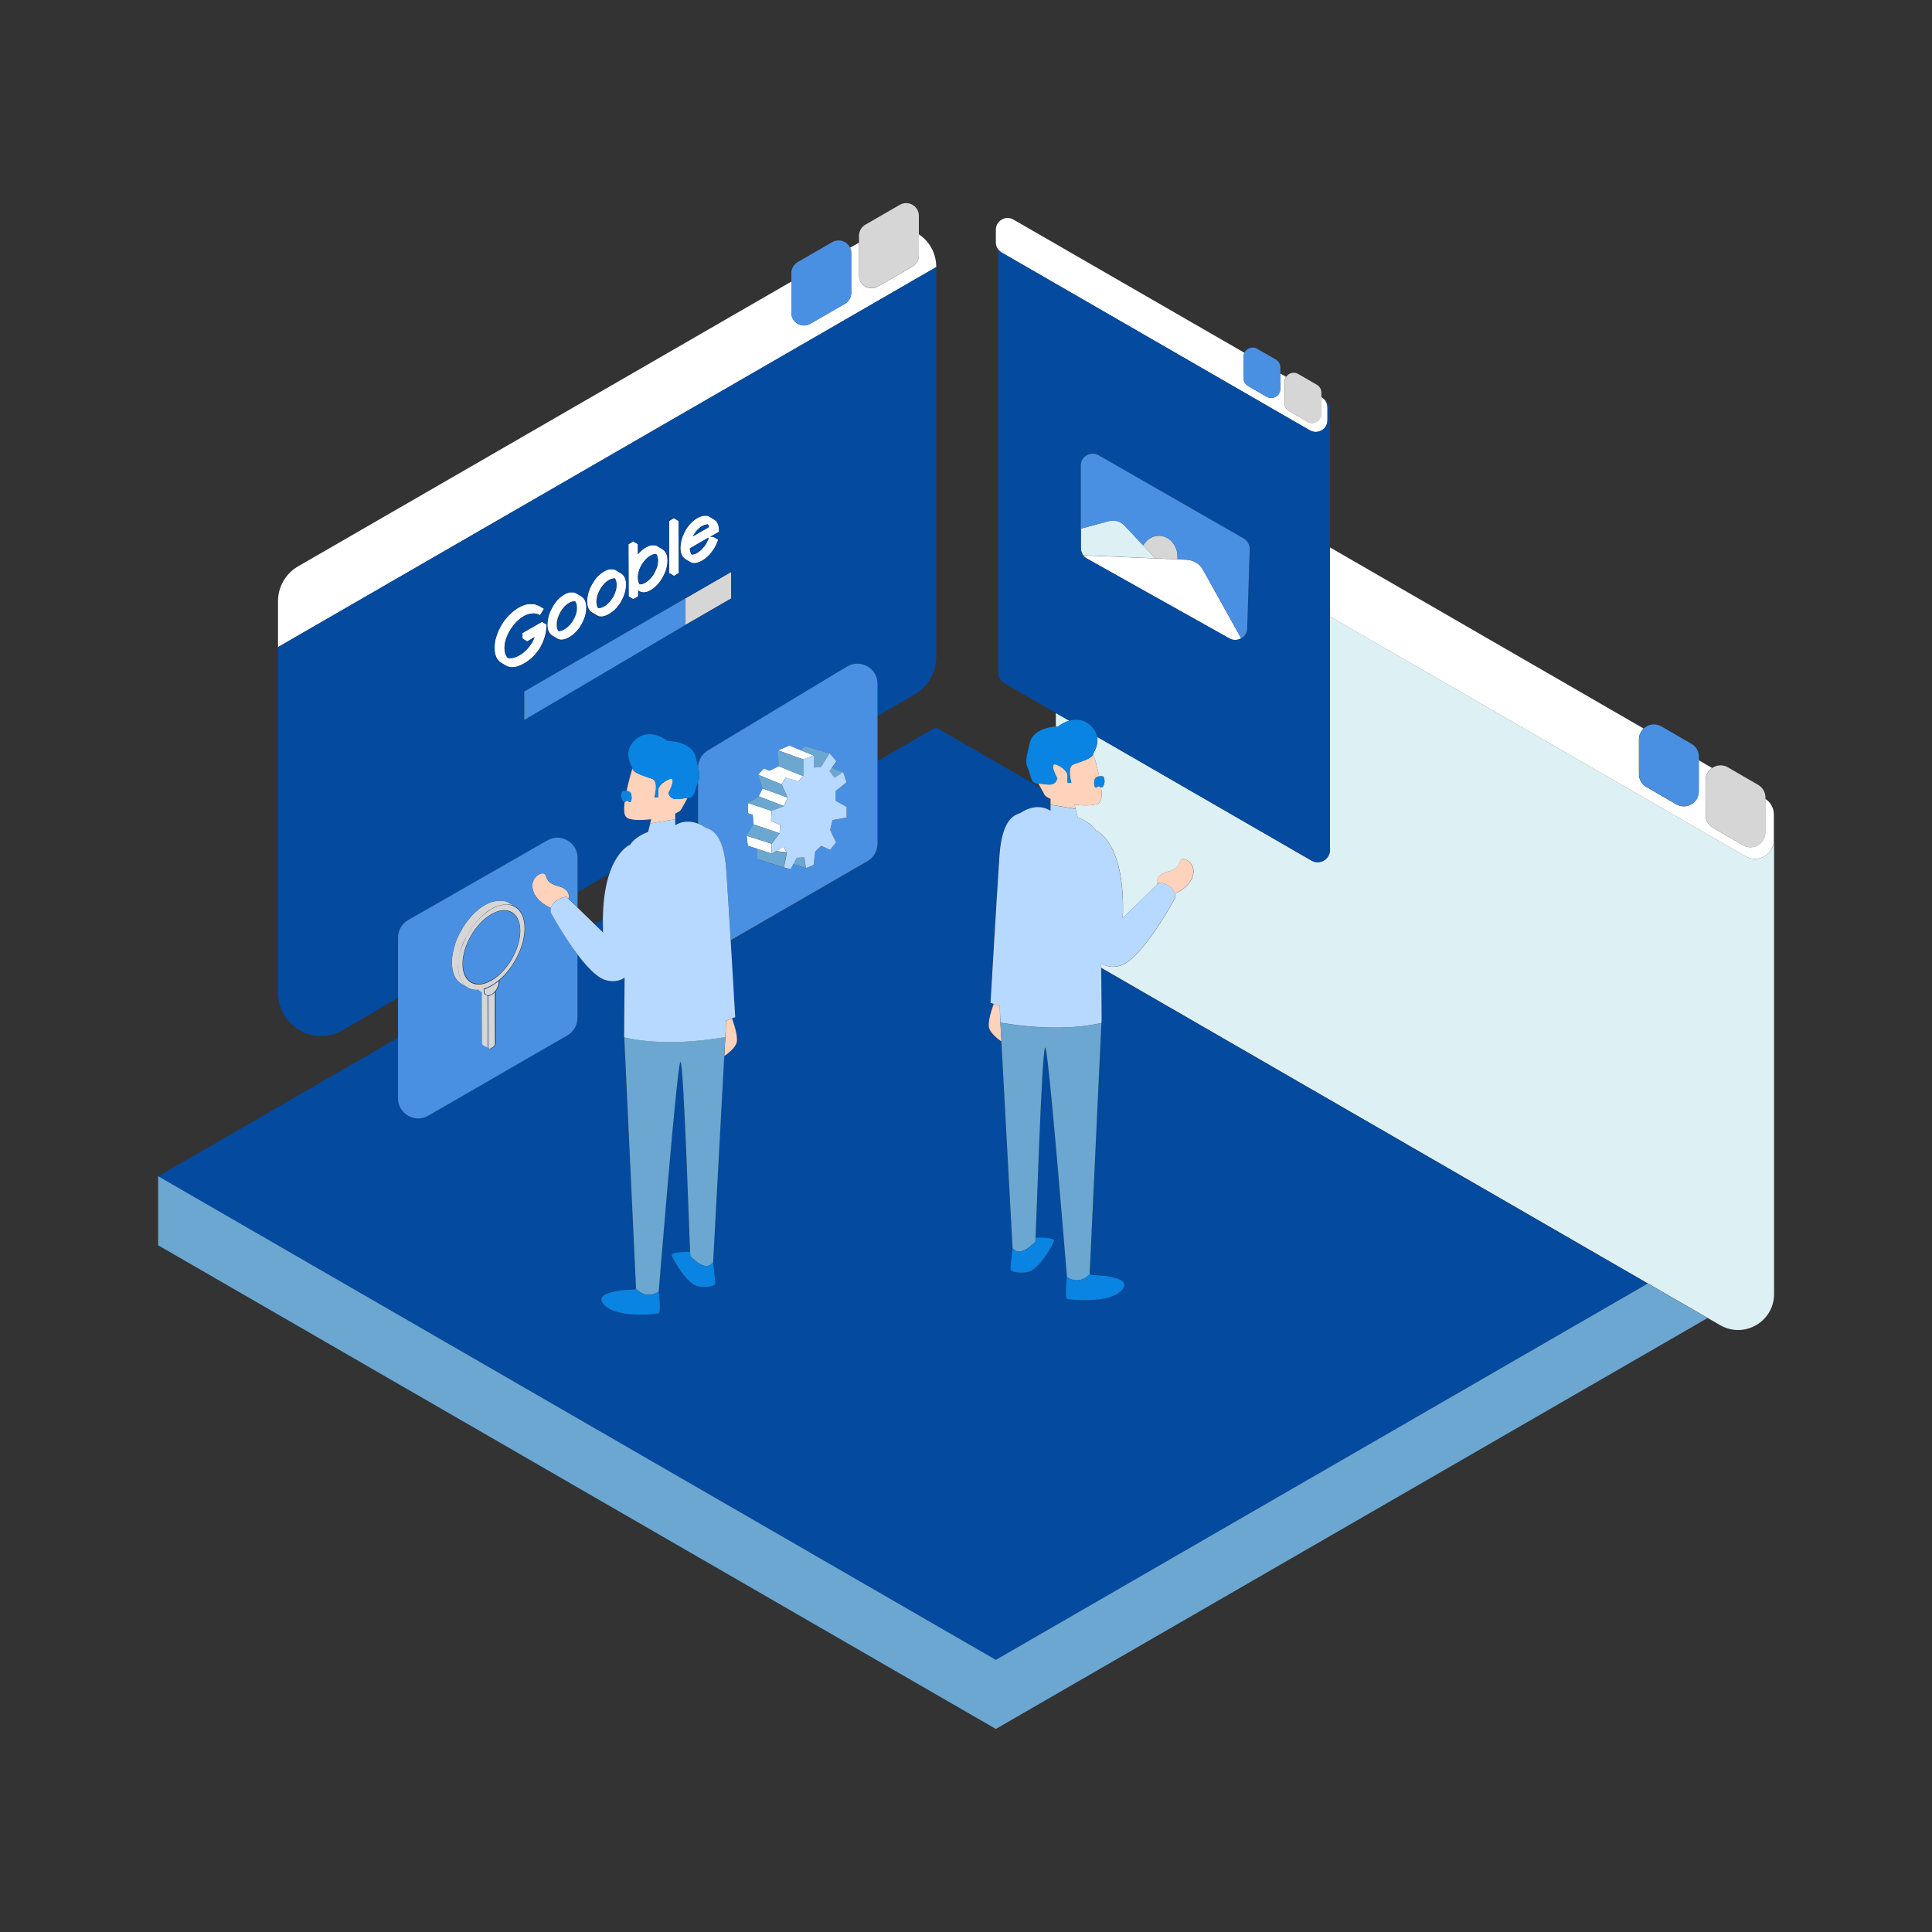 <?xml version="1.0" standalone="no"?>
<svg version="1.1" id="Layer_2" xmlns="http://www.w3.org/2000/svg" xmlns:xlink="http://www.w3.org/1999/xlink" x="0px" y="0px" viewBox="0 0 2000 2000" enable-background="new 0 0 2000 2000" xml:space="preserve">
<rect x="0" y="0" width="2000" height="2000" fill="#333333" stroke="none"/>
<path id="color_x5F_9" fill="#DDF0F3" d="M1121.3,574.8c-1.5-2.1-2.4-4.7-2.4-7.4v-20.2l29.1-7.8c5.8-1.5,12,0.2,16.1,4.6l31.9,34
	L1121.3,574.8z M1807.1,886.5l-430.3-248.4v241.8c0,9.8-10.6,15.9-19.1,11l-221.9-128.1c1.5,9.2-4.1,17.2-4.1,17.2
	s3.6,11.5,6.2,23.7c2.3-0.3,4.4,0.2,4.4,0.2s2.5,4.7,0,9.4c-0.9,1.6-1.7,2-2.4,1.8c0.9,7,0.7,13-1.4,15.4
	c-3.1,3.5-14.3,3.9-26.1,2.5c0.3,1.4,0.6,2.9,1,4.3l0,0c0.8,3.4,1.6,6.6,2,8.1c0.1,0.5,0.2,0.8,0.2,0.8s1.1,0.4,2.9,1.1
	c0.5,0.2,0.9,0.4,1.5,0.7c0,0,0.1,0,0.1,0.1c4.5,2.1,11.1,6,14.4,11.8l0.2-0.3c1,0.5,30.8,13.6,27.6,90.7l35.8-34.8
	c-0.8-3-1.3-10,10.7-13.1c14.9-3.9,10.6-10.9,14.5-12.9s16.4,5.5,10.9,19.2c-3.3,8.3-11.6,13.6-17.9,16.3c0.3,1.3,0.5,2.8,0.3,4.5
	c0,0-33.4,62-55.8,69.8c-8.6,3-15.6,1.3-20.8-2.1c0,1.6,0,3.2,0.1,4.8l640.6,369.8c24.8,14.3,55.8-3.6,55.8-32.2v-470
	C1836.3,884.6,1820.1,894,1807.1,886.5z M1095.4,752c0,0,4.8-3.9,11.5-5.9l-13.9-8v14C1094.5,752,1095.4,752,1095.4,752z"></path>
<path id="color_x5F_8" fill="#d6d6d6" d="M505.8,1086l-6.5-3.8c-0.2-0.1-0.4-0.4-0.6-0.6c-0.1-0.3-0.2-0.6-0.2-1.1l0,0l-0.2-53
	l-1.7-1c-0.4-0.2-0.7-0.5-1-0.8s-0.5-0.7-0.7-1c1.8-0.1,3.7-0.5,5.6-1.1l0.3,0.2c0,0.1,0,0.1,0,0.2c-0.1,0.5-0.1,0.9-0.1,1.2
	c0,1.6,0.4,2.9,1.1,3.9l2.9,1.7l0.2,53.4C505.1,1085.1,505.4,1085.7,505.8,1086z M508.8,1020.6c-2.5,1.4-5,2.6-7.5,3.4
	c0,0.4-0.1,0.8-0.1,1.1c0,4.8,3.4,6.7,7.6,4.3c4.2-2.4,7.5-8.2,7.5-13c0-0.3,0-0.7-0.1-1.1C513.8,1017.4,511.3,1019.1,508.8,1020.6z
	 M895.8,232.6l35.7-20.6c8.7-5,19.7,1.3,19.7,11.3v41.3c0,4.7-2.5,9-6.6,11.3l-35.7,20.6c-8.7,5-19.7-1.3-19.7-11.3v-41.3
	C889.3,239.3,891.8,234.9,895.8,232.6z M1765.7,807.7v36c0,5.5,2.9,10.6,7.7,13.3l31.1,18c10.3,5.9,23.1-1.5,23.1-13.3v-36
	c0-5.5-2.9-10.6-7.7-13.3l-31.1-18C1778.6,788.4,1765.7,795.9,1765.7,807.7z M1329.8,395.4v22.1c0,3.4,1.8,6.5,4.7,8.2l19.2,11.1
	c6.3,3.6,14.2-0.9,14.2-8.2v-22.1c0-3.4-1.8-6.5-4.7-8.2l-19.2-11.1C1337.7,383.5,1329.8,388.1,1329.8,395.4z M1183.4,564.7
	c3.4-6.1,9.4-10.1,16.3-10.1c10.7,0,19.3,9.8,19.3,21.9c0,0.8,0,1.7-0.1,2.5l-22.9-1L1183.4,564.7z M709.4,647l47.6-27.5V592
	l-47.6,27.5V647z M505.4,1084.1c0,1.4,1,2,2.3,1.3l2.6-1.5c1.3-0.7,2.3-2.5,2.3-3.9l-0.2-53.2c-1.1,1.3-2.3,2.3-3.6,3.1
	c-1.3,0.7-2.5,1.1-3.6,1.1L505.4,1084.1z M508.6,941.2c18.9-10.9,34.4-2.1,34.4,19.6c0.1,18.7-11.3,41-26.5,53.8
	c-2.7,2.2-5.2,4-7.8,5.5c-2.5,1.5-5.1,2.6-7.6,3.4c-15.4,4.8-26.8-4.3-26.9-23C474.3,978.8,489.7,952.2,508.6,941.2z M508.8,1015.1
	c16.5-9.5,29.9-32.7,29.8-51.7c-0.1-19-13.5-26.6-30-17.1S478.7,979,478.8,998C478.8,1016.9,492.3,1024.6,508.8,1015.1 M531.3,937.2
	l-4.5-2.6l0,0c-0.1,0-0.1-0.1-0.2-0.1c0,0-0.1,0-0.1-0.1c-0.2-0.1-0.4-0.2-0.6-0.3c-0.1,0-0.1-0.1-0.2-0.1c-0.3-0.1-0.5-0.2-0.8-0.4
	l0,0h-0.1c-0.2-0.1-0.4-0.2-0.7-0.3c-0.1,0-0.2-0.1-0.2-0.1c-0.3-0.1-0.5-0.2-0.8-0.2c0,0,0,0-0.1,0l0,0c-0.3-0.1-0.6-0.2-0.9-0.2
	c-0.1,0-0.2,0-0.2-0.1c-0.2-0.1-0.5-0.1-0.7-0.1h-0.1c0,0,0,0-0.1,0c-0.3-0.1-0.6-0.1-0.9-0.1c-0.1,0-0.1,0-0.2,0
	c-0.3,0-0.5-0.1-0.8-0.1H519h-0.1c-0.3,0-0.7,0-1,0c-0.1,0-0.1,0-0.2,0c-0.3,0-0.6,0-0.9,0h-0.1c0,0,0,0-0.1,0c-0.4,0-0.7,0-1.1,0.1
	c-0.1,0-0.2,0-0.2,0c-0.4,0-0.8,0.1-1.2,0.1l0,0l0,0c-0.5,0.1-0.9,0.2-1.4,0.3h-0.1c-0.5,0.1-0.9,0.2-1.4,0.3h-0.1H511
	c-0.3,0.1-0.5,0.1-0.8,0.2h-0.1c-0.3,0.1-0.6,0.2-0.9,0.3c-0.1,0-0.2,0.1-0.3,0.1c-0.2,0.1-0.4,0.2-0.7,0.2c-0.1,0-0.2,0.1-0.4,0.1
	c-0.2,0.1-0.4,0.2-0.6,0.2c-0.1,0-0.1,0.1-0.2,0.1c0,0-0.1,0-0.1,0.1c-0.3,0.1-0.6,0.3-0.9,0.4c-0.1,0-0.1,0-0.2,0.1
	c-0.4,0.2-0.7,0.3-1.1,0.5c-0.1,0-0.2,0.1-0.3,0.1c-0.3,0.1-0.6,0.3-0.8,0.4c-0.1,0.1-0.2,0.1-0.3,0.2c-0.4,0.2-0.7,0.4-1.1,0.6
	c-0.6,0.3-1.1,0.7-1.7,1c-0.2,0.1-0.4,0.2-0.5,0.3c-0.4,0.2-0.7,0.5-1.1,0.7c-0.2,0.1-0.4,0.3-0.6,0.4c-0.3,0.2-0.7,0.5-1,0.7
	c-0.2,0.2-0.4,0.3-0.6,0.5c-0.3,0.3-0.7,0.5-1,0.8c-0.2,0.2-0.4,0.3-0.6,0.5c-0.4,0.3-0.8,0.6-1.2,1c-0.1,0.1-0.3,0.2-0.4,0.3
	c-0.5,0.5-1,0.9-1.5,1.4c-0.1,0.1-0.2,0.2-0.3,0.3c-0.3,0.3-0.6,0.6-1,0.9c-0.1,0.1-0.1,0.1-0.2,0.2c-0.6,0.6-1.2,1.2-1.8,1.8l0,0
	c-0.6,0.6-1.1,1.3-1.7,1.9c0,0.1-0.1,0.1-0.1,0.2c-0.2,0.2-0.4,0.5-0.6,0.7c-0.2,0.3-0.4,0.5-0.7,0.8c-0.3,0.3-0.5,0.7-0.8,1
	c-0.2,0.3-0.4,0.5-0.6,0.8l-0.1,0.1c-0.4,0.5-0.8,1-1.2,1.6l-0.1,0.1c-0.3,0.5-0.7,0.9-1,1.4c0,0.1-0.1,0.1-0.1,0.2
	c-0.1,0.2-0.2,0.3-0.3,0.5c-0.3,0.4-0.6,0.9-0.9,1.3c-0.1,0.2-0.3,0.4-0.4,0.6c-0.1,0.1-0.2,0.3-0.3,0.4c-0.2,0.3-0.4,0.7-0.6,1
	c-0.1,0.1-0.1,0.2-0.2,0.4c-0.3,0.5-0.6,1.1-1,1.6c0,0.1-0.1,0.1-0.1,0.2c-0.1,0.1-0.2,0.3-0.2,0.4c-0.3,0.5-0.5,1-0.8,1.5
	c-0.1,0.2-0.2,0.3-0.3,0.5c-0.1,0.1-0.1,0.2-0.2,0.3c-0.3,0.5-0.5,1-0.8,1.5c0,0,0,0.1-0.1,0.1c-0.2,0.4-0.4,0.9-0.7,1.3
	c-0.1,0.1-0.1,0.3-0.2,0.4c-0.1,0.2-0.2,0.4-0.2,0.5c-0.2,0.5-0.5,1-0.7,1.6c-0.1,0.1-0.1,0.2-0.2,0.4c0,0,0,0.1-0.1,0.1
	c-0.3,0.6-0.5,1.2-0.7,1.8c-0.1,0.2-0.1,0.3-0.2,0.5c-0.1,0.3-0.2,0.6-0.3,0.9c-0.1,0.2-0.1,0.4-0.2,0.6c-0.1,0.2-0.2,0.4-0.2,0.6
	c-0.2,0.5-0.4,1.1-0.6,1.6c0,0.1-0.1,0.2-0.1,0.4v0.1c-0.2,0.6-0.4,1.3-0.6,1.9c-0.1,0.2-0.1,0.3-0.2,0.5c-0.1,0.4-0.2,0.7-0.3,1.1
	c0,0.1-0.1,0.2-0.1,0.3c-0.1,0.3-0.2,0.6-0.2,0.9c-0.1,0.4-0.2,0.8-0.3,1.2c-0.1,0.3-0.1,0.6-0.2,0.9c0,0.2-0.1,0.4-0.1,0.7
	c0,0.1-0.1,0.3-0.1,0.4c-0.1,0.5-0.2,0.9-0.3,1.4c-0.1,0.3-0.1,0.6-0.2,0.9c-0.1,0.5-0.1,0.9-0.2,1.4c0,0.2-0.1,0.4-0.1,0.7
	c0,0.1,0,0.2,0,0.3c0,0.2,0,0.4-0.1,0.6c-0.1,0.4-0.1,0.9-0.1,1.3c0,0.2,0,0.5-0.1,0.7c0,0.4-0.1,0.9-0.1,1.3c0,0.2,0,0.4,0,0.6
	c0,0.6,0,1.3,0,1.9c0,10.8,3.8,18.5,10,22.1l6.5,3.8c-6.2-3.6-10-11.2-10-22.1c0-0.6,0-1.3,0-1.9c0-0.2,0-0.4,0-0.6
	c0-0.4,0-0.9,0.1-1.3c0-0.2,0-0.5,0.1-0.7c0-0.4,0.1-0.9,0.1-1.3c0-0.2,0-0.4,0.1-0.6c0-0.3,0.1-0.6,0.1-0.9
	c0.1-0.5,0.1-0.9,0.2-1.4c0.1-0.3,0.1-0.6,0.2-0.9c0.1-0.5,0.2-0.9,0.3-1.4c0.1-0.4,0.2-0.7,0.2-1.1c0.1-0.3,0.1-0.6,0.2-0.9
	c0.1-0.4,0.2-0.8,0.3-1.2c0.1-0.3,0.2-0.6,0.2-0.9c0.1-0.5,0.3-1,0.4-1.5c0.1-0.2,0.1-0.3,0.2-0.5c0.2-0.7,0.4-1.3,0.6-2
	c0-0.1,0.1-0.2,0.1-0.4c0.2-0.5,0.4-1.1,0.6-1.6c0.1-0.2,0.2-0.4,0.2-0.6c0.2-0.5,0.4-1,0.6-1.5c0.1-0.2,0.1-0.3,0.2-0.5
	c0.3-0.6,0.5-1.3,0.8-1.9c0.1-0.1,0.1-0.2,0.2-0.4c0.2-0.5,0.5-1,0.7-1.6c0.1-0.2,0.2-0.4,0.3-0.5c0.3-0.6,0.6-1.2,0.9-1.7
	c0,0,0-0.1,0.1-0.1c0.3-0.6,0.6-1.2,1-1.8c0.1-0.2,0.2-0.3,0.3-0.5c0.3-0.5,0.5-1,0.8-1.4c0.1-0.1,0.2-0.3,0.2-0.4
	c0.4-0.6,0.7-1.2,1.1-1.8c0.1-0.1,0.1-0.2,0.2-0.4c0.3-0.5,0.6-1,0.9-1.4c0.1-0.2,0.3-0.4,0.4-0.6c0.3-0.4,0.6-0.9,0.9-1.3
	c0.1-0.2,0.2-0.3,0.3-0.5c0.4-0.5,0.8-1.1,1.2-1.6l0.1-0.1c0.4-0.6,0.9-1.1,1.3-1.7c0.2-0.3,0.4-0.5,0.6-0.8c0.3-0.3,0.5-0.7,0.8-1
	c0.2-0.3,0.4-0.5,0.7-0.8c0.3-0.3,0.5-0.6,0.8-0.9c0.6-0.6,1.1-1.3,1.7-1.9l0,0c0.6-0.6,1.2-1.2,1.8-1.8c0.4-0.4,0.7-0.7,1.1-1.1
	c0.1-0.1,0.2-0.2,0.3-0.3c0.5-0.5,1-0.9,1.5-1.4c0.1-0.1,0.3-0.2,0.4-0.3c0.4-0.3,0.8-0.7,1.2-1c0.2-0.2,0.4-0.3,0.6-0.5
	c0.3-0.3,0.7-0.5,1-0.8c0.2-0.2,0.4-0.3,0.6-0.5c0.3-0.3,0.7-0.5,1-0.7c0.2-0.1,0.4-0.3,0.6-0.4c0.4-0.3,0.7-0.5,1.1-0.7
	c0.2-0.1,0.4-0.2,0.5-0.3c0.6-0.3,1.1-0.7,1.7-1c0.4-0.2,0.7-0.4,1.1-0.6c0.1-0.1,0.2-0.1,0.3-0.2c0.3-0.1,0.6-0.3,0.8-0.4
	c0.1,0,0.2-0.1,0.3-0.1c0.4-0.2,0.7-0.3,1.1-0.5c0.1,0,0.1,0,0.2-0.1c0.3-0.1,0.6-0.3,0.9-0.4c0.1,0,0.2-0.1,0.3-0.1
	c0.2-0.1,0.4-0.2,0.6-0.2c0.1,0,0.2-0.1,0.3-0.1c0.2-0.1,0.5-0.2,0.7-0.2c0.1,0,0.2-0.1,0.3-0.1c0.3-0.1,0.6-0.2,0.9-0.3h0.1
	c0.3-0.1,0.5-0.2,0.8-0.2c0.1,0,0.1,0,0.2-0.1c0.5-0.1,0.9-0.2,1.4-0.3h0.1c0.5-0.1,0.9-0.2,1.4-0.3l0,0c0.4-0.1,0.8-0.1,1.2-0.1
	c0.1,0,0.2,0,0.2,0c0.4,0,0.7-0.1,1.1-0.1c0.1,0,0.1,0,0.2,0c0.3,0,0.6,0,0.9,0c0.1,0,0.1,0,0.2,0c0.3,0,0.7,0,1,0
	c0.1,0,0.2,0,0.2,0c0.3,0,0.5,0,0.8,0.1c0.1,0,0.1,0,0.2,0c0.3,0,0.6,0.1,0.9,0.1c0.1,0,0.1,0,0.2,0c0.2,0,0.5,0.1,0.7,0.1
	c0.1,0,0.2,0,0.2,0.1c0.3,0.1,0.6,0.1,0.9,0.2c0,0,0,0,0.1,0c0.3,0.1,0.5,0.2,0.8,0.2c0.1,0,0.2,0.1,0.2,0.1
	c0.2,0.1,0.4,0.2,0.7,0.3c0.1,0,0.1,0,0.2,0.1c0.3,0.1,0.5,0.2,0.8,0.4c0.1,0,0.1,0.1,0.2,0.1c0.2,0.1,0.4,0.2,0.6,0.3
	c0.1,0.1,0.2,0.1,0.3,0.2l0,0L531.3,937.2z"></path>
<path id="color_x5F_7" fill="#ffffff" d="M561,643.7l-20.2,11.6v5.8l4.9,2.9l7.7-4.5c-0.1,0.2-0.1,0.3-0.2,0.5c0,0.1,0,0.1-0.1,0.2
	c-0.2,0.5-0.4,1-0.6,1.4c-0.1,0.2-0.1,0.3-0.2,0.5c-0.2,0.4-0.4,0.8-0.6,1.2c-0.1,0.1-0.1,0.3-0.2,0.4c-0.3,0.5-0.6,1-0.9,1.6
	c-0.1,0.1-0.1,0.2-0.2,0.3c-0.3,0.5-0.6,1-0.9,1.4c-0.3,0.5-0.6,0.9-1,1.4c-0.2,0.2-0.3,0.4-0.5,0.7s-0.4,0.6-0.7,0.9
	c-0.2,0.3-0.4,0.5-0.7,0.8c-0.2,0.2-0.4,0.4-0.6,0.7c-0.4,0.5-0.8,0.9-1.2,1.3c-0.2,0.2-0.3,0.3-0.5,0.5c-0.3,0.3-0.6,0.5-0.9,0.8
	c-0.2,0.2-0.4,0.4-0.6,0.6c-0.3,0.3-0.6,0.5-1,0.8c-0.2,0.2-0.4,0.3-0.6,0.5c-0.4,0.3-0.7,0.5-1.1,0.8c-0.2,0.1-0.4,0.3-0.6,0.4
	c-0.6,0.4-1.1,0.7-1.7,1.1c-0.5,0.3-1,0.6-1.5,0.8c-0.2,0.1-0.3,0.2-0.5,0.2c-0.3,0.2-0.7,0.3-1,0.5c-0.2,0.1-0.4,0.2-0.7,0.3
	c-0.2,0.1-0.4,0.2-0.6,0.2c-0.2,0.1-0.5,0.2-0.7,0.2c-0.2,0.1-0.4,0.1-0.6,0.2c-0.4,0.1-0.7,0.2-1.1,0.3l0,0
	c-0.4,0.1-0.7,0.1-1.1,0.2c-0.5,0.1-1,0.1-1.4,0.1s-0.8,0-1.2,0c-0.3,0-0.5,0-0.7-0.1c-0.2,0-0.4,0-0.6-0.1c-0.2,0-0.4-0.1-0.6-0.1
	c-0.2-0.2-0.4-0.5-0.6-0.7c-1.8-2.4-2.7-5.6-2.7-9.4c0-3.7,0.8-7.8,2.6-12.1c1.7-4.3,4.2-8.4,7.3-12.2c3.1-3.7,6.4-6.6,9.8-8.6
	c2.8-1.6,5.8-2.6,8.8-2.9c2.9-0.3,5.7,0.3,8.2,1.7l0.2,0.1l4-6.7l-4.9-2.9l-0.3-0.1l0,0c-0.4-0.2-0.9-0.4-1.3-0.6h-0.1
	c-0.3-0.1-0.7-0.3-1-0.4c-0.1,0-0.1,0-0.2-0.1c-0.3-0.1-0.5-0.2-0.8-0.3h-0.1c-0.5-0.2-1.1-0.3-1.7-0.4h-0.1c-0.1,0-0.2,0-0.3,0
	c-0.4-0.1-0.9-0.1-1.3-0.2c-0.1,0-0.2,0-0.3,0h-0.1c-0.5,0-1.1,0-1.6,0h-0.1c-0.4,0-0.7,0-1.1,0.1c-0.3,0-0.6,0.1-0.9,0.1
	c-0.1,0-0.1,0-0.2,0c-0.2,0-0.4,0.1-0.6,0.1c-0.2,0-0.5,0.1-0.7,0.1s-0.4,0.1-0.6,0.1c-0.1,0-0.3,0.1-0.4,0.1
	c-0.1,0-0.2,0.1-0.3,0.1c-0.3,0.1-0.7,0.2-1,0.3c-0.2,0.1-0.3,0.1-0.5,0.2c-0.5,0.2-1,0.3-1.4,0.5h-0.1l0,0
	c-0.6,0.3-1.2,0.5-1.9,0.9c-0.2,0.1-0.3,0.2-0.5,0.2c-0.6,0.3-1.3,0.7-1.9,1c-0.7,0.4-1.5,0.9-2.2,1.4c-0.2,0.1-0.4,0.3-0.6,0.4
	c-0.6,0.4-1.1,0.8-1.7,1.2c-0.2,0.1-0.3,0.2-0.5,0.4c-0.7,0.5-1.4,1.1-2,1.7c-0.1,0.1-0.3,0.3-0.4,0.4c-0.5,0.5-1.1,1-1.6,1.5
	c-0.1,0.1-0.2,0.2-0.3,0.3s-0.2,0.3-0.4,0.4c-0.2,0.2-0.4,0.4-0.6,0.6c-0.3,0.3-0.6,0.6-0.8,0.9c-0.2,0.2-0.4,0.4-0.6,0.6
	c-0.1,0.1-0.2,0.2-0.3,0.3c-0.3,0.4-0.6,0.8-1,1.1c-0.3,0.4-0.7,0.8-1,1.3c-0.1,0.1-0.1,0.1-0.2,0.2c-0.4,0.5-0.8,1.1-1.2,1.6
	c-0.1,0.1-0.2,0.2-0.2,0.3c0,0,0,0,0,0.1c-0.4,0.6-0.9,1.3-1.3,1.9l0,0c-0.1,0.2-0.2,0.4-0.4,0.6c-0.3,0.4-0.5,0.8-0.8,1.3
	c0,0,0,0,0,0.1c-0.2,0.3-0.3,0.6-0.5,0.9c-0.2,0.3-0.4,0.6-0.5,0.9c0,0,0,0,0,0.1c-0.2,0.3-0.3,0.7-0.5,1s-0.3,0.6-0.5,0.9l0,0
	c-0.1,0.3-0.3,0.6-0.4,0.8c-0.2,0.4-0.4,0.8-0.5,1.1c0,0,0,0,0,0.1c-0.3,0.6-0.5,1.3-0.8,1.9c0,0.1-0.1,0.2-0.1,0.3
	c-0.1,0.2-0.1,0.4-0.2,0.6c-0.2,0.5-0.4,1-0.5,1.5c0,0.1-0.1,0.2-0.1,0.2c-0.1,0.2-0.1,0.4-0.2,0.5c-0.2,0.5-0.3,1-0.5,1.5
	c0,0.1-0.1,0.3-0.1,0.4c0,0.1-0.1,0.3-0.1,0.4c-0.2,0.6-0.3,1.3-0.5,1.9c0,0.1-0.1,0.3-0.1,0.4c0,0.1,0,0.1,0,0.2
	c0,0.2-0.1,0.4-0.1,0.6c-0.1,0.4-0.2,0.8-0.2,1.2c0,0.2-0.1,0.5-0.1,0.7s-0.1,0.4-0.1,0.6c0,0.1,0,0.3,0,0.4c-0.1,0.5-0.1,1-0.1,1.5
	c0,0.2,0,0.5-0.1,0.7c0,0.7-0.1,1.4-0.1,2.1c0,6.7,2,11.5,5.8,14.4c0.4,0.3,0.8,0.6,1.3,0.8l4.9,2.9l-0.1-0.1
	c4.8,2.9,11.2,2.1,19-2.4c6.9-4,12.6-9.7,16.7-16.8c4.1-7.2,6.2-14.9,6.3-23v-0.4L561,643.7z M564.8,653.3L564.8,653.3
	c0,0.2,0,0.3-0.1,0.5l0,0C564.7,653.7,564.7,653.5,564.8,653.3z M533.5,685L533.5,685L533.5,685L533.5,685z M531.7,690
	c0.2,0,0.3,0,0.5,0l0,0C532,689.9,531.9,690,531.7,690L531.7,690z M565,651.5c0-0.3,0.1-0.6,0.1-0.9l0,0
	C565,650.9,565,651.2,565,651.5L565,651.5z M561.4,629.2c0.1,0,0.2,0.1,0.3,0.1l0,0C561.6,629.3,561.5,629.3,561.4,629.2z
	 M563.1,630L563.1,630l-2.5-1.4L563.1,630z M522.8,688.5c-0.9-0.7-1.7-1.5-2.4-2.5l0,0C521.1,687,521.9,687.8,522.8,688.5
	L522.8,688.5L522.8,688.5z M531,690L531,690c-0.1,0-0.2,0-0.4,0C530.8,690,530.9,690,531,690z M533.1,689.8L533.1,689.8L533.1,689.8
	L533.1,689.8z M564.3,656.1L564.3,656.1c0,0.1,0,0.2,0,0.2C564.3,656.2,564.3,656.2,564.3,656.1z M602.3,617.6
	c-0.2-0.1-0.4-0.3-0.6-0.4l0,0l-4.9-2.9c0,0-0.1,0-0.1-0.1c-0.3-0.2-0.6-0.3-0.9-0.4c-0.1,0-0.1,0-0.2-0.1c-0.1,0-0.2-0.1-0.3-0.1
	c-0.2-0.1-0.3-0.1-0.5-0.2c-0.2-0.1-0.4-0.1-0.6-0.1c-0.1,0-0.2,0-0.3-0.1h-0.1c-0.3-0.1-0.7-0.1-1-0.1c-0.1,0-0.1,0-0.2,0
	c-0.1,0-0.2,0-0.3,0c-0.2,0-0.4,0-0.6,0c-0.1,0-0.3,0-0.4,0c-0.2,0-0.3,0-0.5,0c-0.1,0-0.2,0-0.3,0c-0.2,0-0.4,0.1-0.6,0.1
	c-0.2,0-0.4,0.1-0.6,0.1c-0.1,0-0.1,0-0.2,0c-0.4,0.1-0.8,0.2-1.2,0.4c-0.1,0-0.2,0.1-0.3,0.1c-0.2,0.1-0.4,0.1-0.6,0.2
	c-0.2,0.1-0.4,0.2-0.6,0.3c-0.2,0.1-0.3,0.1-0.5,0.2c-0.5,0.3-1.1,0.5-1.6,0.9c-0.6,0.4-1.2,0.7-1.8,1.1c-0.2,0.1-0.4,0.3-0.6,0.4
	c-0.4,0.3-0.8,0.6-1.2,0.9c-0.2,0.2-0.4,0.3-0.6,0.5c-0.4,0.3-0.7,0.6-1.1,0.9c-0.2,0.2-0.4,0.4-0.6,0.6c-0.1,0.1-0.2,0.2-0.3,0.3
	c-0.2,0.2-0.3,0.3-0.5,0.5c-0.3,0.3-0.7,0.7-1,1c-0.1,0.1-0.2,0.2-0.3,0.4c-0.2,0.2-0.4,0.4-0.5,0.7c-0.2,0.2-0.4,0.4-0.5,0.6
	c-0.1,0.1-0.2,0.2-0.2,0.3c-0.3,0.4-0.7,0.9-1,1.4c0,0,0,0.1-0.1,0.1l0,0c-0.3,0.5-0.7,1-1,1.5c-0.1,0.1-0.2,0.3-0.2,0.4
	c-0.1,0.2-0.2,0.3-0.3,0.5s-0.3,0.4-0.4,0.6c-0.3,0.5-0.5,0.9-0.8,1.4c0,0.1-0.1,0.2-0.1,0.3c-0.3,0.6-0.6,1.1-0.8,1.7
	c0,0,0,0.1-0.1,0.1c-0.1,0.1-0.1,0.3-0.2,0.4c-0.2,0.4-0.3,0.7-0.5,1.1c-0.1,0.2-0.1,0.3-0.2,0.5c-0.1,0.2-0.2,0.4-0.2,0.6
	c-0.1,0.2-0.1,0.3-0.2,0.5c-0.1,0.3-0.2,0.6-0.3,0.9c-0.1,0.2-0.1,0.4-0.2,0.5c0,0.1,0,0.1-0.1,0.2c-0.2,0.6-0.4,1.2-0.5,1.8l0,0
	c0,0.1,0,0.2-0.1,0.2c-0.2,0.6-0.3,1.2-0.4,1.8c0,0,0,0,0,0.1c-0.2,0.8-0.3,1.6-0.4,2.3v0.1c0,0.4-0.1,0.8-0.1,1.1
	c0,0.2,0,0.4-0.1,0.7c0,0.7-0.1,1.3-0.1,2c0,5.4,1.7,9.3,5,11.5c0.1,0.1,0.3,0.2,0.4,0.2l4.9,2.9c-0.1-0.1-0.3-0.2-0.4-0.2
	c3.3,2.2,7.6,1.7,12.8-1.3s9.5-7.5,12.8-13.5s4.9-11.8,4.9-17.2C607,623.6,605.4,619.8,602.3,617.6z M583.4,651.9
	c-0.1,0-0.2,0.1-0.3,0.1c-0.2,0.1-0.4,0.2-0.6,0.3c-0.2,0.1-0.3,0.1-0.5,0.2c-0.1,0-0.2,0.1-0.3,0.1c-0.2,0.1-0.3,0.1-0.5,0.2
	c-0.1,0-0.2,0.1-0.3,0.1s-0.1,0-0.2,0c-0.3,0.1-0.6,0.1-0.9,0.2c-0.1,0-0.2,0-0.3,0c-0.2,0-0.4,0-0.6,0.1c-0.1,0-0.2,0-0.3,0
	c-0.2,0-0.3,0-0.5,0H578c-1.1-1.7-1.7-3.8-1.7-6.5c0-4.2,1.2-8.5,3.7-12.9s5.5-7.6,8.9-9.6c2.2-1.3,4.2-1.8,6.1-1.7
	c1.1,1.6,1.7,3.8,1.7,6.6c0,0.6,0,1.2-0.1,1.8c0,0.1,0,0.3,0,0.4c0,0.4-0.1,0.9-0.2,1.4c0,0.2-0.1,0.5-0.1,0.7
	c-0.1,0.6-0.3,1.3-0.5,1.9c0,0.1-0.1,0.2-0.1,0.3c-0.2,0.7-0.4,1.3-0.7,2s-0.6,1.4-0.9,2c0,0.1-0.1,0.2-0.1,0.2
	c-0.3,0.6-0.6,1.3-1,1.9c0,0.1-0.1,0.1-0.1,0.2c-0.3,0.6-0.7,1.2-1.1,1.7c-0.1,0.1-0.1,0.2-0.2,0.2c-0.4,0.6-0.8,1.2-1.3,1.8
	c-0.4,0.4-0.7,0.9-1.1,1.3c-0.2,0.2-0.4,0.4-0.6,0.6c-0.4,0.4-0.9,0.9-1.3,1.3l0,0c-0.5,0.4-1,0.8-1.5,1.2c-0.1,0.1-0.2,0.2-0.4,0.3
	c-0.5,0.4-1,0.7-1.5,1C584,651.6,583.7,651.7,583.4,651.9z M601.1,616.9c0.1,0,0.1,0.1,0.2,0.1C601.2,617,601.1,616.9,601.1,616.9z
	 M573.7,658.3L573.7,658.3c0.5,0.7,1,1.3,1.6,1.8C574.7,659.6,574.2,658.9,573.7,658.3z M643.4,593.8c-0.2-0.1-0.4-0.3-0.6-0.4l0,0
	l-4.9-2.9c0,0-0.1,0-0.1-0.1c-0.3-0.2-0.6-0.3-0.9-0.5c-0.1,0-0.1,0-0.2-0.1c-0.1,0-0.2-0.1-0.3-0.1c-0.2-0.1-0.3-0.1-0.5-0.2
	c-0.2-0.1-0.4-0.1-0.6-0.1c-0.1,0-0.2,0-0.3-0.1h-0.1c-0.3-0.1-0.7-0.1-1-0.1c-0.1,0-0.1,0-0.2,0c-0.1,0-0.2,0-0.3,0
	c-0.2,0-0.4,0-0.6,0c-0.1,0-0.3,0-0.4,0c-0.2,0-0.3,0-0.5,0c-0.1,0-0.2,0-0.3,0c-0.2,0-0.4,0.1-0.6,0.1c-0.2,0-0.4,0.1-0.6,0.1
	c-0.1,0-0.1,0-0.2,0c-0.4,0.1-0.8,0.2-1.2,0.4c-0.1,0-0.2,0.1-0.3,0.1c-0.2,0.1-0.4,0.1-0.6,0.2c-0.2,0.1-0.4,0.2-0.6,0.3
	c-0.2,0.1-0.3,0.1-0.5,0.2c-0.5,0.3-1.1,0.5-1.6,0.9c-0.6,0.4-1.2,0.7-1.8,1.1c-0.2,0.1-0.4,0.3-0.6,0.4c-0.4,0.3-0.8,0.6-1.2,0.9
	c-0.2,0.2-0.4,0.3-0.6,0.5c-0.4,0.3-0.7,0.6-1.1,0.9c-0.2,0.2-0.4,0.4-0.6,0.6c-0.1,0.1-0.2,0.2-0.3,0.3c-0.2,0.2-0.3,0.3-0.5,0.5
	c-0.3,0.3-0.7,0.7-1,1c-0.1,0.1-0.2,0.2-0.3,0.4c-0.2,0.2-0.4,0.4-0.5,0.7c-0.2,0.2-0.4,0.4-0.5,0.6c-0.1,0.1-0.2,0.2-0.2,0.3
	c-0.3,0.4-0.7,0.9-1,1.4l-0.1,0.1l0,0c-0.3,0.5-0.7,1-1,1.5c-0.1,0.1-0.2,0.3-0.2,0.4c-0.1,0.2-0.2,0.3-0.3,0.5s-0.3,0.4-0.4,0.6
	c-0.3,0.5-0.5,0.9-0.8,1.4c0,0.1-0.1,0.2-0.1,0.2c-0.3,0.6-0.6,1.1-0.8,1.7c0,0,0,0.1-0.1,0.1c-0.1,0.1-0.1,0.3-0.2,0.4
	c-0.2,0.3-0.3,0.7-0.5,1c-0.1,0.2-0.1,0.3-0.2,0.5c-0.1,0.2-0.2,0.4-0.2,0.6c-0.1,0.2-0.1,0.3-0.2,0.5c-0.1,0.3-0.2,0.6-0.3,0.9
	c-0.1,0.2-0.1,0.4-0.2,0.5c0,0.1,0,0.1-0.1,0.2c-0.2,0.6-0.4,1.2-0.5,1.8l0,0c0,0.1,0,0.2-0.1,0.3c-0.2,0.6-0.3,1.1-0.4,1.7
	c0,0,0,0,0,0.1c-0.2,0.8-0.3,1.6-0.4,2.3v0.1c0,0.4-0.1,0.8-0.1,1.2c0,0.2,0,0.4-0.1,0.7c0,0.7-0.1,1.3-0.1,2c0,5.4,1.7,9.3,5,11.5
	c0.1,0.1,0.3,0.2,0.4,0.2l4.9,2.9c-0.1-0.1-0.3-0.2-0.4-0.2c3.3,2.2,7.6,1.7,12.8-1.3s9.5-7.5,12.8-13.5s4.9-11.8,4.9-17.2
	C648.1,599.8,646.5,596,643.4,593.8z M635.6,616c0,0.1-0.1,0.2-0.1,0.2c-0.3,0.6-0.6,1.3-1,1.9c0,0.1-0.1,0.1-0.1,0.2
	c-0.3,0.6-0.7,1.2-1.1,1.7c-0.1,0.1-0.1,0.2-0.2,0.2c-0.4,0.6-0.8,1.2-1.3,1.8c-0.4,0.4-0.7,0.9-1.1,1.3c-0.2,0.2-0.4,0.4-0.6,0.6
	c-0.4,0.4-0.9,0.9-1.3,1.3l0,0c-0.5,0.4-1,0.8-1.5,1.2c-0.1,0.1-0.2,0.2-0.4,0.3c-0.5,0.4-1,0.7-1.5,1c-0.3,0.2-0.6,0.3-0.9,0.5
	c-0.1,0-0.2,0.1-0.3,0.1c-0.2,0.1-0.4,0.2-0.6,0.3c-0.2,0.1-0.3,0.1-0.5,0.2c-0.1,0-0.2,0.1-0.3,0.1c-0.2,0.1-0.3,0.1-0.5,0.2
	c-0.1,0-0.2,0.1-0.3,0.1s-0.1,0-0.2,0c-0.3,0.1-0.6,0.1-0.9,0.2c-0.1,0-0.2,0-0.3,0c-0.2,0-0.4,0-0.6,0.1c-0.1,0-0.2,0-0.3,0
	c-0.2,0-0.3,0-0.5,0h-0.1c-1.1-1.7-1.7-3.8-1.7-6.4c0-4.2,1.2-8.5,3.7-12.9s5.5-7.6,8.9-9.6c2.2-1.3,4.2-1.8,6.1-1.7
	c1.1,1.6,1.7,3.8,1.7,6.6c0,0.6,0,1.2-0.1,1.8c0,0.1,0,0.3,0,0.4c0,0.4-0.1,0.9-0.2,1.4c0,0.2-0.1,0.5-0.1,0.7
	c-0.1,0.6-0.3,1.3-0.5,1.9c0,0.1-0.1,0.2-0.1,0.3c-0.2,0.7-0.4,1.3-0.7,2C636.2,614.7,635.9,615.3,635.6,616z M642.2,593.1
	c0.1,0,0.1,0.1,0.2,0.1C642.3,593.2,642.3,593.2,642.2,593.1z M614.9,634.5L614.9,634.5c0.2,0.3,0.4,0.5,0.6,0.8
	C615.2,635,615.1,634.8,614.9,634.5z M686,568.7c-0.4-0.2-0.8-0.4-1.2-0.6c0.4,0.1,0.7,0.3,1.1,0.5l-4.9-2.9c0,0-0.1,0-0.1-0.1
	c-0.3-0.2-0.6-0.3-1-0.5c0,0-0.1,0-0.1-0.1c-0.1,0-0.2-0.1-0.3-0.1c-0.2-0.1-0.3-0.1-0.5-0.2c-0.2,0-0.3-0.1-0.5-0.1
	c-0.1,0-0.2-0.1-0.3-0.1s-0.1,0-0.2,0c-0.3-0.1-0.7-0.1-1-0.1h-0.1c-0.1,0-0.2,0-0.2,0c-0.3,0-0.5,0-0.8,0c-0.1,0-0.2,0-0.3,0
	c-0.2,0-0.3,0-0.5,0c-0.1,0-0.3,0-0.4,0c-0.2,0-0.3,0.1-0.5,0.1s-0.4,0.1-0.6,0.1c-0.1,0-0.2,0-0.3,0.1c-0.3,0.1-0.7,0.2-1.1,0.3
	c-0.1,0-0.1,0-0.2,0.1c-0.2,0.1-0.5,0.2-0.7,0.3s-0.4,0.2-0.6,0.3c-0.2,0.1-0.3,0.1-0.5,0.2c-0.5,0.2-1,0.5-1.6,0.8
	c-0.6,0.4-1.2,0.7-1.8,1.1c-0.2,0.1-0.4,0.3-0.5,0.4c-0.4,0.3-0.8,0.6-1.3,1c-0.2,0.1-0.4,0.3-0.5,0.4c-0.5,0.4-1,0.9-1.5,1.3
	c-0.1,0.1-0.1,0.1-0.2,0.2l0,0c-0.6,0.6-1.1,1.2-1.7,1.8c0,0,0,0-0.1,0.1c-0.2,0.2-0.4,0.5-0.6,0.7v-10.4l-4.9-2.9l-5,2.9l0.2,54
	l4.9,2.9l5-2.9v-6.1l1.4,0.8c0,0,0,0-0.1,0c1.2,0.7,2.6,1.1,4,1.2c2.3,0.1,4.8-0.7,7.6-2.3c4.8-2.8,9-7.2,12.4-13.2
	s5.1-11.9,5.1-17.5C691.1,574.7,689.4,570.8,686,568.7z M681,582.1c0,0.1,0,0.3,0,0.4c-0.1,0.5-0.1,0.9-0.2,1.4
	c0,0.2-0.1,0.4-0.1,0.7c-0.1,0.6-0.3,1.3-0.5,1.9c0,0.1-0.1,0.3-0.1,0.4c-0.2,0.7-0.4,1.3-0.7,2s-0.6,1.4-0.9,2.1
	c0,0.1-0.1,0.2-0.1,0.3c-0.3,0.6-0.6,1.3-1,1.9c0,0.1-0.1,0.2-0.1,0.2c-0.3,0.6-0.7,1.2-1.1,1.8c-0.1,0.1-0.1,0.2-0.2,0.3
	c-0.4,0.6-0.8,1.2-1.3,1.8c-0.4,0.5-0.8,0.9-1.2,1.4c-0.2,0.2-0.4,0.4-0.6,0.6c-0.4,0.4-0.8,0.8-1.2,1.2l-0.1,0.1
	c-0.5,0.4-1,0.8-1.4,1.2c-0.1,0.1-0.2,0.2-0.4,0.3c-0.5,0.4-1,0.7-1.5,1c-0.4,0.2-0.8,0.4-1.2,0.6c-0.1,0.1-0.2,0.1-0.4,0.2
	c-0.3,0.1-0.6,0.3-0.9,0.4c-0.1,0-0.1,0-0.2,0.1c-0.3,0.1-0.7,0.2-1,0.3c-0.2,0-0.3,0.1-0.5,0.1s-0.5,0.1-0.7,0.1
	c-0.1,0-0.2,0-0.3,0c-0.3,0-0.5,0-0.8,0c-0.1,0-0.1,0-0.2,0H662c-1.1-1.6-1.7-3.9-1.7-6.7s0.5-5.7,1.6-8.6c1.1-2.9,2.7-5.6,4.7-8.1
	s4.2-4.5,6.5-5.8c2.1-1.2,4.2-1.8,6.1-1.7l0,0c1.2,1.7,1.8,3.9,1.8,6.6C681.1,580.9,681.1,581.5,681,582.1z M684.5,568
	c-0.2-0.1-0.4-0.1-0.6-0.2c0.2,0,0.3,0.1,0.5,0.1C684.4,568,684.5,568,684.5,568z M683.1,567.6c-0.2,0-0.5-0.1-0.7-0.1
	C682.7,567.6,682.9,567.6,683.1,567.6L683.1,567.6z M661.3,611.8c0.1,0.1,0.1,0.1,0.2,0.1C661.5,611.8,661.4,611.8,661.3,611.8z
	 M702.5,539.3l0.2,54l-5,2.9l-4.9-2.9l-0.2-54l5-2.9L702.5,539.3z M735.2,555.7l9.2-5.3V550c-0.1-5.3-1.3-9.1-3.8-11.2
	c-0.6-0.5-1.2-0.9-1.9-1.3c0.1,0.1,0.3,0.1,0.4,0.2l-4.9-2.9c0,0-0.1,0-0.1-0.1c-0.3-0.2-0.6-0.3-0.9-0.4c-0.1,0-0.1,0-0.2-0.1
	c-0.1,0-0.2-0.1-0.3-0.1s-0.3-0.1-0.4-0.1c-0.2-0.1-0.4-0.1-0.6-0.1c-0.1,0-0.1,0-0.2,0h-0.1c-0.3-0.1-0.6-0.1-1-0.1
	c-0.1,0-0.1,0-0.2,0c-0.1,0-0.2,0-0.4,0s-0.3,0-0.5,0s-0.4,0-0.5,0.1c-0.1,0-0.3,0-0.4,0c-0.1,0-0.2,0-0.2,0c-0.2,0-0.5,0.1-0.7,0.2
	c-0.2,0-0.4,0.1-0.6,0.1h-0.1c-0.4,0.1-0.9,0.3-1.3,0.4c-0.1,0-0.2,0.1-0.3,0.1c-0.2,0.1-0.3,0.1-0.5,0.2c-0.2,0.1-0.5,0.2-0.7,0.3
	s-0.3,0.1-0.5,0.2c-0.6,0.3-1.1,0.6-1.7,0.9c-0.6,0.4-1.3,0.8-1.9,1.2c-0.2,0.1-0.4,0.3-0.6,0.4c-0.4,0.3-0.8,0.6-1.3,1
	c-0.2,0.2-0.4,0.3-0.6,0.5c-0.4,0.4-0.8,0.7-1.2,1.1c-0.1,0.1-0.3,0.3-0.4,0.4l-0.1,0.1c-0.3,0.3-0.5,0.6-0.8,0.8
	c-0.3,0.3-0.6,0.6-0.8,0.9l-0.1,0.1c-0.4,0.5-0.8,1-1.3,1.5l-0.1,0.1c-0.1,0.1-0.2,0.2-0.2,0.3c-0.2,0.3-0.5,0.6-0.7,1
	c-0.2,0.2-0.3,0.5-0.5,0.7c-0.1,0.1-0.2,0.3-0.3,0.4c-0.1,0.1-0.1,0.2-0.2,0.3c-0.3,0.5-0.6,0.9-0.9,1.4c-0.1,0.1-0.1,0.2-0.2,0.3
	c-0.1,0.1-0.2,0.3-0.2,0.4c-0.1,0.3-0.3,0.5-0.4,0.8c-0.3,0.5-0.5,1-0.7,1.5c0,0.1-0.1,0.1-0.1,0.2c-0.3,0.6-0.5,1.1-0.8,1.7
	c0,0,0,0,0,0.1c-0.1,0.1-0.1,0.3-0.2,0.4c-0.2,0.4-0.3,0.8-0.5,1.2c0,0.1-0.1,0.2-0.1,0.2c-0.1,0.2-0.2,0.5-0.2,0.7
	c-0.1,0.3-0.2,0.5-0.3,0.8c0,0.1-0.1,0.2-0.1,0.4c-0.1,0.3-0.2,0.6-0.3,0.8s-0.1,0.4-0.2,0.6c0,0.1-0.1,0.3-0.1,0.4
	c-0.1,0.4-0.2,0.7-0.3,1.1c0,0.2-0.1,0.4-0.1,0.6c0,0.1,0,0.2,0,0.3c-0.2,0.7-0.3,1.5-0.4,2.2v0.1l0,0c-0.1,0.4-0.1,0.8-0.1,1.2
	c0,0.2,0,0.4-0.1,0.6c0,0.6-0.1,1.3-0.1,1.9c0,5.3,1.6,9.1,4.7,11.5c0.2,0.2,0.5,0.4,0.8,0.5l4.9,2.9c0,0,0,0-0.1,0
	c3.1,1.8,7.2,1.3,12.4-1.7c2.5-1.4,4.7-3.2,6.7-5.2s3.8-4.4,5.4-6.9c1.6-2.6,3-5.6,4.2-9l0.2-0.5l-4.9-2.9L735.2,555.7z
	 M732.3,542.9c0.2,0,0.4,0,0.6,0c0.4,0.7,0.8,1.6,1.1,2.7l-16.6,9.6c0.4-0.8,0.8-1.5,1.2-2.2c2.3-3.7,5-6.4,8.2-8.3
	C728.7,543.6,730.5,543,732.3,542.9z M733.6,557.2c0,0.1-0.1,0.2-0.1,0.3c-0.1,0.3-0.2,0.5-0.3,0.8s-0.2,0.5-0.3,0.8
	c0,0.1-0.1,0.2-0.1,0.3c-0.2,0.3-0.3,0.7-0.5,1l0,0c-0.2,0.4-0.4,0.8-0.6,1.2c0,0.1-0.1,0.2-0.1,0.3c-0.2,0.3-0.3,0.6-0.5,0.8v0.1
	c-0.1,0.2-0.3,0.5-0.4,0.7c-0.2,0.4-0.5,0.8-0.8,1.2c-0.1,0.1-0.2,0.3-0.3,0.4c-0.2,0.2-0.4,0.5-0.6,0.7c-0.2,0.2-0.3,0.4-0.5,0.6
	c-0.2,0.2-0.3,0.4-0.5,0.6c-0.4,0.5-0.9,1-1.3,1.4c-0.2,0.2-0.5,0.5-0.7,0.7s-0.3,0.3-0.5,0.5s-0.5,0.4-0.7,0.6
	c-0.2,0.1-0.3,0.3-0.5,0.4c-0.3,0.2-0.5,0.4-0.8,0.6c-0.1,0.1-0.3,0.2-0.4,0.3c-0.4,0.3-0.8,0.5-1.2,0.8c-0.4,0.2-0.7,0.4-1.1,0.6
	c-0.1,0.1-0.2,0.1-0.3,0.2c-0.2,0.1-0.4,0.2-0.7,0.3s-0.6,0.2-0.9,0.3c-0.2,0-0.3,0.1-0.5,0.1c-0.1,0-0.3,0.1-0.4,0.1
	c-0.2,0-0.4,0.1-0.6,0.1c-0.1,0-0.2,0-0.3,0c-0.2,0-0.5,0-0.7,0c-0.1,0-0.1,0-0.2,0c-1-1.5-1.5-3.6-1.6-6.2l19.6-11.3
	C733.8,556.7,733.7,557,733.6,557.2z M736.6,536.8c-0.1,0-0.1,0-0.2,0c0,0,0,0,0.1,0C736.5,536.8,736.6,536.8,736.6,536.8z
	 M1284.8,660.8c-3.6,2-8.1,2.3-12.2,0.1l-147.4-82.6c-1.6-0.9-2.9-2.1-3.9-3.4l74.7,3.2l32.6,1.4c7,0.3,13.3,4.2,16.7,10.3
	L1284.8,660.8z M1371,414.1c-0.1-0.1-0.2-0.1-0.3-0.2l-0.3-0.2C1370.6,413.8,1370.8,413.9,1371,414.1z M1369.1,412.9l-1.2-0.7l0,0
	L1369.1,412.9z M1371.2,414.2c3.3,2.1,5.3,5.7,5.5,9.6C1376.4,419.9,1374.4,416.4,1371.2,414.2z M1376.7,424.4v0.4
	c0-0.2,0-0.5,0-0.7C1376.7,424.1,1376.7,424.2,1376.7,424.4z M1836.3,843.1v26.5c0,15-16.3,24.4-29.3,16.9l-430.3-248.4v-71.5
	l324.8,187.6c-2.9,2.7-4.9,6.7-4.9,11.2v36c0,5.5,2.9,10.6,7.7,13.3l31.1,18c10.3,5.9,23.1-1.5,23.1-13.3V787l13.8,8
	c-4,2.7-6.7,7.2-6.7,12.7v36c0,5.5,2.9,10.6,7.7,13.3l31.1,18c10.3,5.9,23.1-1.5,23.1-13.3V827
	C1833,830.5,1836.3,836.6,1836.3,843.1z M969.2,276.5L969.2,276.5L287.8,669.9v-47.7c0-14.8,7.9-28.4,20.6-35.8l510.8-294.9v32.3
	c0,10.1,10.9,16.4,19.7,11.3l35.7-20.6c4.1-2.3,6.6-6.7,6.6-11.3V262c0-2-0.4-3.8-1.2-5.5l9.2-5.3v34.1c0,10.1,10.9,16.4,19.7,11.3
	l35.7-20.6c4.1-2.3,6.6-6.7,6.6-11.3v-22.1C961.9,249.7,969.2,261.8,969.2,276.5z M1033.5,241.4v-1.1c0-9.3,10.1-15.1,18.2-10.5
	l48.3,27.9l-47.4-27.3C1044.1,225.4,1033.5,231.6,1033.5,241.4z M1325.4,387.8L1325.4,387.8l5.5,3.2l0,0L1325.4,387.8z
	 M1374.2,421.9V435c0,9.3-10.1,15.1-18.2,10.5l-319-184c-3.7-2.2-6.1-6.2-6.1-10.5v-13.2c0-9.3,10.1-15.1,18.2-10.5l239.1,137.9
	c-0.6,1.2-0.9,2.6-0.9,4.1v22.1c0,3.4,1.8,6.5,4.7,8.2l19.2,11.1c6.3,3.6,14.2-0.9,14.2-8.2v-15.8l5.9,3.4c-1,1.5-1.6,3.3-1.6,5.2
	v22.1c0,3.4,1.8,6.5,4.7,8.2l19.2,11.1c6.3,3.6,14.2-0.9,14.2-8.2v-17.4l0.3,0.1C1371.9,413.5,1374.2,417.5,1374.2,421.9z
	 M796.5,797.8l-0.2-0.1l-5.6-2.3l-6.1,6.5l24.4,10l4.3-6.9l13.1,3.9l5-5.5L806,793.1L796.5,797.8z M817.1,771.7l-11.8,5l26,9.4
	l10.9-4L817.1,771.7z M785.3,824.3l26.1,10.1l4-8.7l-26.1-9.6L785.3,824.3z M779.9,853.3l27.1,9.3l0.5-8.8l-9.4-4l0.7-10.4
	l-24.7-8.2v10.6l5.1,1.7L779.9,853.3z M774.1,875.5l24.7,8.1v-10.2l-25.9-8.2L774.1,875.5z M803.3,881l11.1,1.3l-3.5-5.7L803.3,881z
	"></path>
<path id="color_x5F_6" fill="#044a9e" d="M564.7,653.8L564.7,653.8c0-0.1,0-0.2,0-0.3C564.7,653.6,564.7,653.7,564.7,653.8z
	 M561.7,629.4L561.7,629.4c-0.1,0-0.2-0.1-0.3-0.1C561.5,629.3,561.6,629.3,561.7,629.4z M531,690c-0.1,0-0.2,0-0.4,0
	C530.8,690,530.9,690,531,690L531,690z M532.2,689.9c-0.2,0-0.3,0-0.5,0C531.9,690,532,689.9,532.2,689.9L532.2,689.9z M692.1,820.8
	L692.1,820.8c0,0,0.2-0.4,0.5-1C692.3,820.5,692.1,820.8,692.1,820.8z M287.8,669.9l681.4-393.4V680c0,15.9-8.4,30.6-22.1,38.7
	l-38.6,22.7V708c0-16.3-17.8-26.3-31.7-17.9L732.7,777c-6,3.6-9.8,10-10.1,16.9c-0.6-2.5-1.3-5.6-2.1-9.5
	c-4-17.6-29.5-17.4-29.5-17.4s-17.6-14.6-32.8-1.7c-15.2,12.9-3.4,29.7-3.4,29.7c-0.1,1.1,0.4,2.2,1.5,3.1c-1-1-1.6-2-1.5-3.1
	c0,0-3.6,11.5-6.2,23.7c-2.3-0.3-4.4,0.2-4.4,0.2s-2.5,4.7,0,9.4c0.9,1.6,1.7,2,2.4,1.8c-0.9,7-0.7,13,1.4,15.4
	c3.1,3.5,14.3,3.9,26.1,2.5c-0.3,1.4-0.6,2.9-1,4.3L699,848v-6c3.3-1.4,5.6-2.9,6.3-4.4c1.1-2.4,3.7-6.6,6.4-11.5l0,0
	c7.8-0.1,7.1-7.1,10.3-15c0.2-0.6,0.4-1.1,0.6-1.6v40.9l-2.3,1.3c-13-4-21.4,2.6-21.4,2.6V848l-25.9,4.3c-1.1,4.6-2.2,8.8-2.2,8.8
	s-13.6,4.6-18.8,13.7l-0.2-0.3c-0.7,0.3-13.1,5.8-21.1,29.9l-32.9,19.4v-35.7c0-16.3-17.8-26.3-31.7-17.9L422,952.7
	c-6.3,3.8-10.1,10.6-10.1,17.9v62.4l-56.6,33.3c-29.9,17.6-67.5-4-67.5-38.7L287.8,669.9L287.8,669.9z M757,592l-47.6,27.5
	l-166.7,96.3v29.5L709.4,647l47.6-27.5V592z M704.3,567.1c0,5.3,1.6,9.1,4.7,11.5c0.2,0.2,0.5,0.4,0.8,0.5l4.9,2.9c0,0,0,0-0.1,0
	c3.1,1.8,7.2,1.3,12.4-1.7c2.5-1.4,4.7-3.2,6.7-5.2s3.8-4.4,5.4-6.9c1.6-2.6,3-5.6,4.2-9l0.2-0.5l-4.9-2.9l-3.3-0.1l9.2-5.3V550
	c-0.1-5.3-1.3-9.1-3.8-11.2c-0.6-0.5-1.2-0.9-1.9-1.3c0.1,0.1,0.3,0.1,0.4,0.2l-4.9-2.9c0,0-0.1,0-0.1-0.1c-0.3-0.2-0.6-0.3-0.9-0.4
	c-0.1,0-0.1,0-0.2-0.1c-0.1,0-0.2-0.1-0.3-0.1s-0.3-0.1-0.4-0.1c-0.2-0.1-0.4-0.1-0.6-0.1c-0.1,0-0.1,0-0.2,0h-0.1
	c-0.3-0.1-0.6-0.1-1-0.1c-0.1,0-0.1,0-0.2,0c-0.1,0-0.2,0-0.4,0s-0.3,0-0.5,0s-0.4,0-0.5,0.1c-0.1,0-0.3,0-0.4,0c-0.1,0-0.2,0-0.2,0
	c-0.2,0-0.5,0.1-0.7,0.2c-0.2,0-0.4,0.1-0.6,0.1h-0.1c-0.4,0.1-0.9,0.3-1.3,0.4c-0.1,0-0.2,0.1-0.3,0.1c-0.2,0.1-0.3,0.1-0.5,0.2
	c-0.2,0.1-0.5,0.2-0.7,0.3s-0.3,0.1-0.5,0.2c-0.6,0.3-1.1,0.6-1.7,0.9c-0.6,0.4-1.3,0.8-1.9,1.2c-0.2,0.1-0.4,0.3-0.6,0.4
	c-0.4,0.3-0.8,0.6-1.3,1c-0.2,0.2-0.4,0.3-0.6,0.5c-0.4,0.4-0.8,0.7-1.2,1.1c-0.1,0.1-0.3,0.3-0.4,0.4l-0.1,0.1
	c-0.3,0.3-0.5,0.6-0.8,0.8c-0.3,0.3-0.6,0.6-0.8,0.9l-0.1,0.1c-0.4,0.5-0.8,1-1.3,1.5l-0.1,0.1c-0.1,0.1-0.2,0.2-0.2,0.3
	c-0.2,0.3-0.5,0.6-0.7,1c-0.2,0.2-0.3,0.5-0.5,0.7c-0.1,0.1-0.2,0.3-0.3,0.4c-0.1,0.1-0.1,0.2-0.2,0.3c-0.3,0.5-0.6,0.9-0.9,1.4
	c-0.1,0.1-0.1,0.2-0.2,0.3c-0.1,0.1-0.2,0.3-0.2,0.4c-0.1,0.3-0.3,0.5-0.4,0.8c-0.3,0.5-0.5,1-0.7,1.5c0,0.1-0.1,0.1-0.1,0.2
	c-0.3,0.6-0.5,1.1-0.8,1.7c0,0,0,0,0,0.1c-0.1,0.1-0.1,0.3-0.2,0.4c-0.2,0.4-0.3,0.8-0.5,1.2c0,0.1-0.1,0.2-0.1,0.2
	c-0.1,0.2-0.2,0.5-0.2,0.7c-0.1,0.3-0.2,0.5-0.3,0.8c0,0.1-0.1,0.2-0.1,0.4c-0.1,0.3-0.2,0.6-0.3,0.8s-0.1,0.4-0.2,0.6
	c0,0.1-0.1,0.3-0.1,0.4c-0.1,0.4-0.2,0.7-0.3,1.1c0,0.2-0.1,0.4-0.1,0.6c0,0.1,0,0.2,0,0.3c-0.2,0.7-0.3,1.5-0.4,2.2v0.1l0,0
	c-0.1,0.4-0.1,0.8-0.1,1.2c0,0.2,0,0.4-0.1,0.6C704.3,565.9,704.3,566.5,704.3,567.1z M692.6,539.3l0.2,54l4.9,2.9l5-2.9l-0.2-54
	l-4.9-2.9L692.6,539.3z M650.6,563.5l0.2,54l4.9,2.9l5-2.9v-6.1l1.4,0.8c0,0,0,0-0.1,0c1.2,0.7,2.6,1.1,4,1.2
	c2.3,0.1,4.8-0.7,7.6-2.3c4.8-2.8,9-7.2,12.4-13.2s5.1-11.9,5.1-17.5c0-5.7-1.8-9.6-5.2-11.7c-0.1,0-0.1-0.1-0.2-0.1h0.1l-4.9-2.9
	c0,0-0.1,0-0.1-0.1c-0.3-0.2-0.6-0.3-1-0.5c0,0-0.1,0-0.1-0.1c-0.1,0-0.2-0.1-0.3-0.1c-0.2-0.1-0.3-0.1-0.5-0.2
	c-0.2,0-0.3-0.1-0.5-0.1c-0.1,0-0.2-0.1-0.3-0.1s-0.1,0-0.2,0c-0.3-0.1-0.7-0.1-1-0.1h-0.1c-0.1,0-0.2,0-0.2,0c-0.3,0-0.5,0-0.8,0
	c-0.1,0-0.2,0-0.3,0c-0.2,0-0.3,0-0.5,0c-0.1,0-0.3,0-0.4,0c-0.2,0-0.3,0.1-0.5,0.1s-0.4,0.1-0.6,0.1c-0.1,0-0.2,0-0.3,0.1
	c-0.3,0.1-0.7,0.2-1.1,0.3c-0.1,0-0.1,0-0.2,0.1c-0.2,0.1-0.5,0.2-0.7,0.3s-0.4,0.2-0.6,0.3c-0.2,0.1-0.3,0.1-0.5,0.2
	c-0.5,0.2-1,0.5-1.6,0.8c-0.6,0.4-1.2,0.7-1.8,1.1c-0.2,0.1-0.4,0.3-0.5,0.4c-0.4,0.3-0.8,0.6-1.3,1c-0.2,0.1-0.4,0.3-0.5,0.4
	c-0.5,0.4-1,0.9-1.5,1.3c-0.1,0.1-0.1,0.1-0.2,0.2l0,0c-0.6,0.6-1.1,1.2-1.7,1.8c0,0,0,0-0.1,0.1c-0.2,0.2-0.4,0.5-0.6,0.7v-10.4
	l-4.9-2.9L650.6,563.5z M607.7,622.9c0,5.4,1.7,9.3,5,11.5c0.1,0.1,0.3,0.2,0.4,0.2l4.9,2.9c-0.1-0.1-0.3-0.2-0.4-0.2
	c3.3,2.2,7.6,1.7,12.8-1.3s9.5-7.5,12.8-13.5s4.9-11.8,4.9-17.2s-1.6-9.3-4.7-11.4c-0.2-0.1-0.4-0.3-0.6-0.4l0,0l-4.9-2.9
	c0,0-0.1,0-0.1-0.1c-0.3-0.2-0.6-0.3-0.9-0.5c-0.1,0-0.1,0-0.2-0.1c-0.1,0-0.2-0.1-0.3-0.1c-0.2-0.1-0.3-0.1-0.5-0.2
	c-0.2-0.1-0.4-0.1-0.6-0.1c-0.1,0-0.2,0-0.3-0.1h-0.1c-0.3-0.1-0.7-0.1-1-0.1c-0.1,0-0.1,0-0.2,0c-0.1,0-0.2,0-0.3,0
	c-0.2,0-0.4,0-0.6,0c-0.1,0-0.3,0-0.4,0c-0.2,0-0.3,0-0.5,0c-0.1,0-0.2,0-0.3,0c-0.2,0-0.4,0.1-0.6,0.1c-0.2,0-0.4,0.1-0.6,0.1
	c-0.1,0-0.1,0-0.2,0c-0.4,0.1-0.8,0.2-1.2,0.4c-0.1,0-0.2,0.1-0.3,0.1c-0.2,0.1-0.4,0.1-0.6,0.2c-0.2,0.1-0.4,0.2-0.6,0.3
	c-0.2,0.1-0.3,0.1-0.5,0.2c-0.5,0.3-1.1,0.5-1.6,0.9c-0.6,0.4-1.2,0.7-1.8,1.1c-0.2,0.1-0.4,0.3-0.6,0.4c-0.4,0.3-0.8,0.6-1.2,0.9
	c-0.2,0.2-0.4,0.3-0.6,0.5c-0.4,0.3-0.7,0.6-1.1,0.9c-0.2,0.2-0.4,0.4-0.6,0.6c-0.1,0.1-0.2,0.2-0.3,0.3c-0.2,0.2-0.3,0.3-0.5,0.5
	c-0.3,0.3-0.7,0.7-1,1c-0.1,0.1-0.2,0.2-0.3,0.4c-0.2,0.2-0.4,0.4-0.5,0.7c-0.2,0.2-0.4,0.4-0.5,0.6c-0.1,0.1-0.2,0.2-0.2,0.3
	c-0.3,0.4-0.7,0.9-1,1.4l-0.1,0.1l0,0c-0.3,0.5-0.7,1-1,1.5c-0.1,0.1-0.2,0.3-0.2,0.4c-0.1,0.2-0.2,0.3-0.3,0.5s-0.3,0.4-0.4,0.6
	c-0.3,0.5-0.5,0.9-0.8,1.4c0,0.1-0.1,0.2-0.1,0.2c-0.3,0.6-0.6,1.1-0.8,1.7c0,0,0,0.1-0.1,0.1c-0.1,0.1-0.1,0.3-0.2,0.4
	c-0.2,0.3-0.3,0.7-0.5,1c-0.1,0.2-0.1,0.3-0.2,0.5c-0.1,0.2-0.2,0.4-0.2,0.6c-0.1,0.2-0.1,0.3-0.2,0.5c-0.1,0.3-0.2,0.6-0.3,0.9
	c-0.1,0.2-0.1,0.4-0.2,0.5c0,0.1,0,0.1-0.1,0.2c-0.2,0.6-0.4,1.2-0.5,1.8l0,0c0,0.1,0,0.2-0.1,0.3c-0.2,0.6-0.3,1.1-0.4,1.7
	c0,0,0,0,0,0.1c-0.2,0.8-0.3,1.6-0.4,2.3v0.1c0,0.4-0.1,0.8-0.1,1.2c0,0.2,0,0.4-0.1,0.7C607.7,621.6,607.7,622.3,607.7,622.9z
	 M566.5,646.7c0,5.4,1.7,9.3,5,11.5c0.1,0.1,0.3,0.2,0.4,0.2l4.9,2.9c-0.1-0.1-0.3-0.2-0.4-0.2c3.3,2.2,7.6,1.7,12.8-1.3
	s9.5-7.5,12.8-13.5s4.9-11.8,4.9-17.2s-1.6-9.3-4.7-11.4c-0.2-0.1-0.4-0.3-0.6-0.4l0,0l-4.9-2.9c0,0-0.1,0-0.1-0.1
	c-0.3-0.2-0.6-0.3-0.9-0.4c-0.1,0-0.1,0-0.2-0.1c-0.1,0-0.2-0.1-0.3-0.1c-0.2-0.1-0.3-0.1-0.5-0.2c-0.2-0.1-0.4-0.1-0.6-0.1
	c-0.1,0-0.2,0-0.3-0.1h-0.1c-0.3-0.1-0.7-0.1-1-0.1c-0.1,0-0.1,0-0.2,0c-0.1,0-0.2,0-0.3,0c-0.2,0-0.4,0-0.6,0c-0.1,0-0.3,0-0.4,0
	c-0.2,0-0.3,0-0.5,0c-0.1,0-0.2,0-0.3,0c-0.2,0-0.4,0.1-0.6,0.1c-0.2,0-0.4,0.1-0.6,0.1c-0.1,0-0.1,0-0.2,0
	c-0.4,0.1-0.8,0.2-1.2,0.4c-0.1,0-0.2,0.1-0.3,0.1c-0.2,0.1-0.4,0.1-0.6,0.2c-0.2,0.1-0.4,0.2-0.6,0.3c-0.2,0.1-0.3,0.1-0.5,0.2
	c-0.5,0.3-1.1,0.5-1.6,0.9c-0.6,0.4-1.2,0.7-1.8,1.1c-0.2,0.1-0.4,0.3-0.6,0.4c-0.4,0.3-0.8,0.6-1.2,0.9c-0.2,0.2-0.4,0.3-0.6,0.5
	c-0.4,0.3-0.7,0.6-1.1,0.9c-0.2,0.2-0.4,0.4-0.6,0.6c-0.1,0.1-0.2,0.2-0.3,0.3c-0.2,0.2-0.3,0.3-0.5,0.5c-0.3,0.3-0.7,0.7-1,1
	c-0.1,0.1-0.2,0.2-0.3,0.4c-0.2,0.2-0.4,0.4-0.5,0.7c-0.2,0.2-0.4,0.4-0.5,0.6c-0.1,0.1-0.2,0.2-0.2,0.3c-0.3,0.4-0.7,0.9-1,1.4
	c0,0,0,0.1-0.1,0.1l0,0c-0.3,0.5-0.7,1-1,1.5c-0.1,0.1-0.2,0.3-0.2,0.4c-0.1,0.2-0.2,0.3-0.3,0.5s-0.3,0.4-0.4,0.6
	c-0.3,0.5-0.5,0.9-0.8,1.4c0,0.1-0.1,0.2-0.1,0.3c-0.3,0.6-0.6,1.1-0.8,1.7c0,0,0,0.1-0.1,0.1c-0.1,0.1-0.1,0.3-0.2,0.4
	c-0.2,0.4-0.3,0.7-0.5,1.1c-0.1,0.2-0.1,0.3-0.2,0.5c-0.1,0.2-0.2,0.4-0.2,0.6c-0.1,0.2-0.1,0.3-0.2,0.5c-0.1,0.3-0.2,0.6-0.3,0.9
	c-0.1,0.2-0.1,0.4-0.2,0.5c0,0.1,0,0.1-0.1,0.2c-0.2,0.6-0.4,1.2-0.5,1.8l0,0c0,0.1,0,0.2-0.1,0.2c-0.2,0.6-0.3,1.2-0.4,1.8
	c0,0,0,0,0,0.1c-0.2,0.8-0.3,1.6-0.4,2.3v0.1c0,0.4-0.1,0.8-0.1,1.1c0,0.2,0,0.4-0.1,0.7C566.5,645.4,566.5,646,566.5,646.7z
	 M512.1,671.2c0,6.7,2,11.5,5.8,14.4c0.4,0.3,0.8,0.6,1.3,0.8l4.9,2.9l-0.1-0.1c4.8,2.9,11.2,2.1,19-2.4c6.9-4,12.6-9.7,16.7-16.8
	c4.1-7.2,6.2-14.9,6.3-23v-0.4l-4.9-2.9l-20.2,11.6v5.8l4.9,2.9l7.7-4.5c-0.1,0.2-0.1,0.3-0.2,0.5c0,0.1,0,0.1-0.1,0.2
	c-0.2,0.5-0.4,1-0.6,1.4c-0.1,0.2-0.1,0.3-0.2,0.5c-0.2,0.4-0.4,0.8-0.6,1.2c-0.1,0.1-0.1,0.3-0.2,0.4c-0.3,0.5-0.6,1-0.9,1.6
	c-0.1,0.1-0.1,0.2-0.2,0.3c-0.3,0.5-0.6,1-0.9,1.4c-0.3,0.5-0.6,0.9-1,1.4c-0.2,0.2-0.3,0.4-0.5,0.7s-0.4,0.6-0.7,0.9
	c-0.2,0.3-0.4,0.5-0.7,0.8c-0.2,0.2-0.4,0.4-0.6,0.7c-0.4,0.5-0.8,0.9-1.2,1.3c-0.2,0.2-0.3,0.3-0.5,0.5c-0.3,0.3-0.6,0.5-0.9,0.8
	c-0.2,0.2-0.4,0.4-0.6,0.6c-0.3,0.3-0.6,0.5-1,0.8c-0.2,0.2-0.4,0.3-0.6,0.5c-0.4,0.3-0.7,0.5-1.1,0.8c-0.2,0.1-0.4,0.3-0.6,0.4
	c-0.6,0.4-1.1,0.7-1.7,1.1c-0.5,0.3-1,0.6-1.5,0.8c-0.2,0.1-0.3,0.2-0.5,0.2c-0.3,0.2-0.7,0.3-1,0.5c-0.2,0.1-0.4,0.2-0.7,0.3
	c-0.2,0.1-0.4,0.2-0.6,0.2c-0.2,0.1-0.5,0.2-0.7,0.2c-0.2,0.1-0.4,0.1-0.6,0.2c-0.4,0.1-0.7,0.2-1.1,0.3l0,0
	c-0.4,0.1-0.7,0.1-1.1,0.2c-0.5,0.1-1,0.1-1.4,0.1s-0.8,0-1.2,0c-0.3,0-0.5,0-0.7-0.1c-0.2,0-0.4,0-0.6-0.1c-0.2,0-0.4-0.1-0.6-0.1
	c-0.2-0.2-0.4-0.5-0.6-0.7c-1.8-2.4-2.7-5.6-2.7-9.4c0-3.7,0.8-7.8,2.6-12.1c1.7-4.3,4.2-8.4,7.3-12.2c3.1-3.7,6.4-6.6,9.8-8.6
	c2.8-1.6,5.8-2.6,8.8-2.9c2.9-0.3,5.7,0.3,8.2,1.7l0.2,0.1l4-6.7l-4.9-2.9l-0.3-0.1l0,0c-0.4-0.2-0.9-0.4-1.3-0.6h-0.1
	c-0.3-0.1-0.7-0.3-1-0.4c-0.1,0-0.1,0-0.2-0.1c-0.3-0.1-0.5-0.2-0.8-0.3h-0.1c-0.5-0.2-1.1-0.3-1.7-0.4h-0.1c-0.1,0-0.2,0-0.3,0
	c-0.4-0.1-0.9-0.1-1.3-0.2c-0.1,0-0.2,0-0.3,0h-0.1c-0.5,0-1.1,0-1.6,0H549c-0.4,0-0.7,0-1.1,0.1c-0.3,0-0.6,0.1-0.9,0.1
	c-0.1,0-0.1,0-0.2,0c-0.2,0-0.4,0.1-0.6,0.1c-0.2,0-0.5,0.1-0.7,0.1s-0.4,0.1-0.6,0.1c-0.1,0-0.3,0.1-0.4,0.1
	c-0.1,0-0.2,0.1-0.3,0.1c-0.3,0.1-0.7,0.2-1,0.3c-0.2,0.1-0.3,0.1-0.5,0.2c-0.5,0.2-1,0.3-1.4,0.5h-0.1l0,0
	c-0.6,0.3-1.2,0.5-1.9,0.9c-0.2,0.1-0.3,0.2-0.5,0.2c-0.6,0.3-1.3,0.7-1.9,1c-0.7,0.4-1.5,0.9-2.2,1.4c-0.2,0.1-0.4,0.3-0.6,0.4
	c-0.6,0.4-1.1,0.8-1.7,1.2c-0.2,0.1-0.3,0.2-0.5,0.4c-0.7,0.5-1.4,1.1-2,1.7c-0.1,0.1-0.3,0.3-0.4,0.4c-0.5,0.5-1.1,1-1.6,1.5
	c-0.1,0.1-0.2,0.2-0.3,0.3s-0.2,0.3-0.4,0.4c-0.2,0.2-0.4,0.4-0.6,0.6c-0.3,0.3-0.6,0.6-0.8,0.9c-0.2,0.2-0.4,0.4-0.6,0.6
	c-0.1,0.1-0.2,0.2-0.3,0.3c-0.3,0.4-0.6,0.8-1,1.1c-0.3,0.4-0.7,0.8-1,1.3c-0.1,0.1-0.1,0.1-0.2,0.2c-0.4,0.5-0.8,1.1-1.2,1.6
	c-0.1,0.1-0.2,0.2-0.2,0.3c0,0,0,0,0,0.1c-0.4,0.6-0.9,1.3-1.3,1.9l0,0c-0.1,0.2-0.2,0.4-0.4,0.6c-0.3,0.4-0.5,0.8-0.8,1.3
	c0,0,0,0,0,0.1c-0.2,0.3-0.3,0.6-0.5,0.9c-0.2,0.3-0.4,0.6-0.5,0.9c0,0,0,0,0,0.1c-0.2,0.3-0.3,0.7-0.5,1s-0.3,0.6-0.5,0.9l0,0
	c-0.1,0.3-0.3,0.6-0.4,0.8c-0.2,0.4-0.4,0.8-0.5,1.1c0,0,0,0,0,0.1c-0.3,0.6-0.5,1.3-0.8,1.9c0,0.1-0.1,0.2-0.1,0.3
	c-0.1,0.2-0.1,0.4-0.2,0.6c-0.2,0.5-0.4,1-0.5,1.5c0,0.1-0.1,0.2-0.1,0.2c-0.1,0.2-0.1,0.4-0.2,0.5c-0.2,0.5-0.3,1-0.5,1.5
	c0,0.1-0.1,0.3-0.1,0.4c0,0.1-0.1,0.3-0.1,0.4c-0.2,0.6-0.3,1.3-0.5,1.9c0,0.1-0.1,0.3-0.1,0.4c0,0.1,0,0.1,0,0.2
	c0,0.2-0.1,0.4-0.1,0.6c-0.1,0.4-0.2,0.8-0.2,1.2c0,0.2-0.1,0.5-0.1,0.7s-0.1,0.4-0.1,0.6c0,0.1,0,0.3,0,0.4c-0.1,0.5-0.1,1-0.1,1.5
	c0,0.2,0,0.5-0.1,0.7C512.1,669.8,512.1,670.5,512.1,671.2z M695.3,813.8c0.6-1.7,1.1-3.4,1.2-4.7
	C696.4,810.4,695.9,812.1,695.3,813.8z M694.7,815.4c0.1-0.2,0.2-0.4,0.3-0.6C694.8,814.9,694.8,815.2,694.7,815.4z M522.8,688.5
	L522.8,688.5L522.8,688.5c-0.9-0.7-1.7-1.5-2.4-2.5l0,0C521.1,687,521.9,687.8,522.8,688.5z M563.1,630l-2.5-1.4L563.1,630
	L563.1,630z M565.1,650.5c0,0.3-0.1,0.6-0.1,0.9l0,0C565,651.2,565,650.9,565.1,650.5L565.1,650.5z M662.2,604.6c0.1,0,0.1,0,0.2,0
	c0.3,0,0.5,0,0.8,0c0.1,0,0.2,0,0.3,0c0.2,0,0.5-0.1,0.7-0.1s0.3-0.1,0.5-0.1c0.3-0.1,0.7-0.2,1-0.3c0.1,0,0.1,0,0.2-0.1
	c0.3-0.1,0.6-0.2,0.9-0.4c0.1-0.1,0.2-0.1,0.4-0.2c0.4-0.2,0.8-0.4,1.2-0.6c0.5-0.3,1-0.6,1.5-1c0.1-0.1,0.2-0.2,0.4-0.3
	c0.5-0.4,1-0.7,1.4-1.2l0.1-0.1c0.4-0.4,0.8-0.8,1.2-1.2c0.2-0.2,0.4-0.4,0.6-0.6c0.4-0.4,0.8-0.9,1.2-1.4c0.5-0.6,0.9-1.2,1.3-1.8
	c0.1-0.1,0.1-0.2,0.2-0.3c0.4-0.6,0.7-1.2,1.1-1.8c0-0.1,0.1-0.2,0.1-0.2c0.3-0.6,0.7-1.2,1-1.9c0-0.1,0.1-0.2,0.1-0.3
	c0.3-0.7,0.6-1.4,0.9-2.1c0.3-0.7,0.5-1.3,0.7-2c0-0.1,0.1-0.3,0.1-0.4c0.2-0.6,0.3-1.3,0.5-1.9c0-0.2,0.1-0.4,0.1-0.7
	c0.1-0.5,0.2-0.9,0.2-1.4c0-0.1,0-0.3,0-0.4c0.1-0.6,0.1-1.2,0.1-1.8c0-2.6-0.6-4.9-1.8-6.6l0,0c-1.9-0.1-4,0.4-6.1,1.7
	c-2.3,1.3-4.5,3.3-6.5,5.8s-3.6,5.2-4.7,8.1c-1.1,2.9-1.6,5.8-1.6,8.6c0,2.9,0.6,5.1,1.7,6.7C662.1,604.6,662.1,604.6,662.2,604.6z
	 M684.4,568c-0.2-0.1-0.3-0.1-0.5-0.1c0.2,0.1,0.4,0.1,0.6,0.2C684.5,568,684.4,568,684.4,568z M683.1,567.6c-0.2,0-0.4-0.1-0.6-0.1
	C682.7,567.6,682.9,567.6,683.1,567.6L683.1,567.6z M716.1,573.9c0.2,0,0.5,0,0.7,0c0.1,0,0.2,0,0.3,0c0.2,0,0.4-0.1,0.6-0.1
	c0.1,0,0.3-0.1,0.4-0.1c0.2,0,0.3-0.1,0.5-0.1c0.3-0.1,0.6-0.2,0.9-0.3c0.2-0.1,0.4-0.2,0.7-0.3c0.1,0,0.2-0.1,0.3-0.2
	c0.4-0.2,0.7-0.4,1.1-0.6c0.4-0.2,0.8-0.5,1.2-0.8c0.1-0.1,0.3-0.2,0.4-0.3c0.3-0.2,0.5-0.4,0.8-0.6c0.2-0.1,0.3-0.3,0.5-0.4
	c0.2-0.2,0.5-0.4,0.7-0.6c0.2-0.1,0.3-0.3,0.5-0.5s0.5-0.5,0.7-0.7c0.5-0.5,0.9-0.9,1.3-1.4c0.2-0.2,0.3-0.4,0.5-0.6
	c0.2-0.2,0.4-0.4,0.5-0.6c0.2-0.2,0.4-0.5,0.6-0.7c0.1-0.1,0.2-0.3,0.3-0.4c0.3-0.4,0.5-0.8,0.8-1.2c0.1-0.2,0.3-0.5,0.4-0.7v-0.1
	c0.2-0.3,0.3-0.5,0.5-0.8c0-0.1,0.1-0.2,0.1-0.3c0.2-0.4,0.4-0.8,0.6-1.2l0,0c0.2-0.3,0.3-0.6,0.5-1c0-0.1,0.1-0.2,0.1-0.3
	c0.1-0.3,0.2-0.5,0.3-0.8c0.1-0.2,0.2-0.5,0.3-0.8c0-0.1,0.1-0.2,0.1-0.3c0.1-0.3,0.2-0.5,0.3-0.8L714,567.6
	c0.1,2.6,0.7,4.7,1.6,6.2C716,573.9,716.1,573.9,716.1,573.9z M732.8,542.9c-0.2,0-0.4,0-0.6,0c-1.8,0.1-3.6,0.7-5.5,1.8
	c-3.2,1.8-5.9,4.6-8.2,8.3c-0.4,0.7-0.8,1.4-1.2,2.2l16.6-9.6C733.6,544.6,733.3,543.7,732.8,542.9z M736.5,536.7
	C736.4,536.7,736.4,536.7,736.5,536.7c0,0,0.1,0,0.2,0C736.6,536.8,736.5,536.8,736.5,536.7z M573.7,658.3L573.7,658.3
	c0.5,0.7,1,1.3,1.6,1.8C574.7,659.6,574.2,658.9,573.7,658.3z M564.8,653.3c0,0.1,0,0.2,0,0.2C564.7,653.5,564.8,653.4,564.8,653.3
	L564.8,653.3z M681.3,819.2L681.3,819.2L681.3,819.2z M619.4,629.4c0.2,0,0.3,0,0.5,0c0.1,0,0.2,0,0.3,0c0.2,0,0.4,0,0.6-0.1
	c0.1,0,0.2,0,0.3,0c0.3,0,0.6-0.1,0.9-0.2c0.1,0,0.1,0,0.2,0c0.1,0,0.2-0.1,0.3-0.1c0.2-0.1,0.3-0.1,0.5-0.2c0.1,0,0.2-0.1,0.3-0.1
	c0.2-0.1,0.3-0.1,0.5-0.2c0.2-0.1,0.4-0.2,0.6-0.3c0.1,0,0.2-0.1,0.3-0.1c0.3-0.2,0.6-0.3,0.9-0.5c0.5-0.3,1-0.6,1.5-1
	c0.1-0.1,0.2-0.2,0.4-0.3c0.5-0.4,1-0.7,1.5-1.2l0,0c0.4-0.4,0.9-0.8,1.3-1.3c0.2-0.2,0.4-0.4,0.6-0.6c0.4-0.4,0.8-0.8,1.1-1.3
	c0.5-0.6,0.9-1.2,1.3-1.8c0.1-0.1,0.1-0.2,0.2-0.2c0.4-0.6,0.7-1.1,1.1-1.7c0-0.1,0.1-0.1,0.1-0.2c0.3-0.6,0.7-1.2,1-1.9
	c0-0.1,0.1-0.2,0.1-0.2c0.3-0.7,0.6-1.3,0.9-2c0.3-0.7,0.5-1.3,0.7-2c0-0.1,0.1-0.2,0.1-0.3c0.2-0.6,0.3-1.3,0.5-1.9
	c0-0.2,0.1-0.5,0.1-0.7c0.1-0.5,0.2-0.9,0.2-1.4c0-0.1,0-0.3,0-0.4c0.1-0.6,0.1-1.2,0.1-1.8c0-2.8-0.6-5-1.7-6.6
	c-1.8-0.2-3.9,0.4-6.1,1.7c-3.5,2-6.5,5.2-8.9,9.6c-2.5,4.4-3.7,8.7-3.7,12.9C617.7,625.6,618.2,627.7,619.4,629.4L619.4,629.4z
	 M578.3,653.2c0.2,0,0.3,0,0.5,0c0.1,0,0.2,0,0.3,0c0.2,0,0.4,0,0.6-0.1c0.1,0,0.2,0,0.3,0c0.3,0,0.6-0.1,0.9-0.2c0.1,0,0.1,0,0.2,0
	c0.1,0,0.2-0.1,0.3-0.1c0.2-0.1,0.3-0.1,0.5-0.2c0.1,0,0.2-0.1,0.3-0.1c0.2-0.1,0.3-0.1,0.5-0.2c0.2-0.1,0.4-0.2,0.6-0.3
	c0.1,0,0.2-0.1,0.3-0.1c0.3-0.2,0.6-0.3,0.9-0.5c0.5-0.3,1-0.6,1.5-1c0.1-0.1,0.2-0.2,0.4-0.3c0.5-0.4,1-0.7,1.5-1.2l0,0
	c0.4-0.4,0.9-0.8,1.3-1.3c0.2-0.2,0.4-0.4,0.6-0.6c0.4-0.4,0.8-0.8,1.1-1.3c0.5-0.6,0.9-1.2,1.3-1.8c0.1-0.1,0.1-0.2,0.2-0.2
	c0.4-0.6,0.7-1.1,1.1-1.7c0-0.1,0.1-0.1,0.1-0.2c0.3-0.6,0.7-1.2,1-1.9c0-0.1,0.1-0.2,0.1-0.2c0.3-0.7,0.6-1.3,0.9-2
	c0.3-0.7,0.5-1.3,0.7-2c0-0.1,0.1-0.2,0.1-0.3c0.2-0.6,0.3-1.3,0.5-1.9c0-0.2,0.1-0.5,0.1-0.7c0.1-0.5,0.2-0.9,0.2-1.4
	c0-0.1,0-0.3,0-0.4c0.1-0.6,0.1-1.2,0.1-1.8c0-2.8-0.6-5-1.7-6.6c-1.8-0.2-3.9,0.4-6.1,1.7c-3.5,2-6.5,5.2-8.9,9.6
	c-2.5,4.4-3.7,8.7-3.7,12.9C576.5,649.3,577.1,651.5,578.3,653.2C578.2,653.2,578.2,653.2,578.3,653.2z M614.9,634.5L614.9,634.5
	c0.2,0.3,0.4,0.5,0.6,0.8C615.2,635,615.1,634.8,614.9,634.5z M564.3,656.1c0,0.1,0,0.2,0,0.2C564.3,656.2,564.3,656.2,564.3,656.1
	L564.3,656.1z M650,829c-0.1,0-0.1-0.1-0.2-0.1C649.9,828.9,649.9,828.9,650,829z M650,829l0.1,0.1C650.1,829.1,650.1,829,650,829z
	 M650.8,829.8c-0.1-0.1-0.2-0.2-0.3-0.4c-0.1-0.1-0.1-0.2-0.2-0.2c0.1,0.1,0.1,0.1,0.2,0.2C650.5,829.6,650.7,829.7,650.8,829.8z
	 M649.6,828.8c0.1,0,0.1,0,0.2,0C649.7,828.9,649.6,828.8,649.6,828.8z M649.5,818.8C649.5,818.8,649.4,818.8,649.5,818.8
	C649.4,818.8,649.5,818.8,649.5,818.8z M648.9,829c0.1,0,0.1-0.1,0.2-0.1C649,828.9,648.9,828.9,648.9,829z M648.7,829.1
	c0,0,0.1,0,0.1-0.1C648.7,829,648.7,829,648.7,829.1z M650.4,819.1c0,0-0.1,0-0.1-0.1C650.3,819.1,650.3,819.1,650.4,819.1z
	 M646.9,830.1L646.9,830.1L646.9,830.1z M648.5,829.2C648.5,829.2,648.5,829.1,648.5,829.2C648.5,829.1,648.5,829.2,648.5,829.2z
	 M1376.7,424.7v455.1c0,9.8-10.6,15.9-19.1,11l-221.9-128.1c-0.7-4.1-2.8-8.5-7.5-12.5c-7.3-6.2-15.2-6-21.4-4.2l-67.1-38.7
	c-3.9-2.3-6.4-6.5-6.4-11v-438c1,1.2,2.2,2.3,3.6,3.1L1356,445.5c8.1,4.7,18.2-1.2,18.2-10.5v-13.2c0-2.6-0.8-5.1-2.3-7.1
	C1374.9,417.1,1376.7,420.8,1376.7,424.7z M1293.6,568.4c0.1-4.6-2.2-8.8-6.2-11.1l-150-86c-8.2-4.7-18.5,1.2-18.5,10.7v65.3l0,0
	v20.2c0,0.5,0,1,0.1,1.5c0,0.1,0,0.2,0,0.3c0.1,0.5,0.2,0.9,0.3,1.4c0,0.1,0.1,0.2,0.1,0.3c0.1,0.4,0.3,0.8,0.4,1.2
	c0,0.1,0.1,0.2,0.1,0.3c0.2,0.4,0.3,0.7,0.5,1.1c0.1,0.1,0.1,0.3,0.2,0.4c0.2,0.3,0.4,0.6,0.6,0.9c0,0,0,0.1,0.1,0.1
	c0.1,0.2,0.3,0.3,0.4,0.5c0.2,0.2,0.4,0.4,0.6,0.6c0.1,0.2,0.3,0.3,0.5,0.4c0.2,0.2,0.5,0.4,0.7,0.6c0.1,0.1,0.3,0.2,0.4,0.3
	c0.4,0.3,0.8,0.6,1.3,0.8l147.4,82.6c0.3,0.1,0.5,0.3,0.8,0.4c0,0,0.1,0,0.1,0.1c0.2,0.1,0.4,0.2,0.7,0.3c0.1,0,0.1,0,0.2,0.1
	c0.2,0.1,0.4,0.2,0.6,0.2c0.1,0,0.1,0,0.2,0.1c0.2,0.1,0.4,0.1,0.6,0.2c0.1,0,0.1,0,0.2,0c0.2,0,0.4,0.1,0.6,0.1c0.1,0,0.1,0,0.2,0
	c0.2,0,0.4,0.1,0.6,0.1h0.1c0.2,0,0.4,0,0.7,0h0.1c0.2,0,0.5,0,0.7,0h0.1c0.2,0,0.5,0,0.7,0c0,0,0,0,0.1,0c0.2,0,0.5,0,0.7-0.1l0,0
	c0.2,0,0.5-0.1,0.7-0.1l0,0c1.3-0.3,2.5-0.7,3.6-1.4l0,0l0,0c3.5-2,6.1-5.7,6.2-10.3L1293.6,568.4z M653.6,823.1
	c-0.1-0.4-0.2-0.7-0.3-1.1C653.5,822.3,653.6,822.7,653.6,823.1c0.2,1.2,0.3,2.2,0.2,3.1C653.9,825.3,653.8,824.2,653.6,823.1z
	 M651.2,819.5c-0.1,0-0.1-0.1-0.2-0.1C651.1,819.4,651.2,819.5,651.2,819.5z M649.1,828.9h0.1C649.2,828.9,649.2,828.9,649.1,828.9z
	 M653.2,821.7c-0.1-0.2-0.2-0.4-0.3-0.6C653,821.3,653.1,821.5,653.2,821.7z M693.8,824.6c-0.1-0.1-0.1-0.2-0.2-0.3
	C693.7,824.4,693.8,824.5,693.8,824.6z M678.2,809.5c-0.3-0.8-0.8-1.5-1.3-2.1C677.5,808,677.9,808.7,678.2,809.5z M678.8,818.4
	c0,0.1,0,0.1,0,0.2C678.8,818.5,678.8,818.5,678.8,818.4z M678.6,810.7c0.1,0.4,0.2,0.8,0.3,1.2C678.8,811.4,678.7,811,678.6,810.7z
	 M677.4,825.2C677.4,825.2,677.4,825.3,677.4,825.2C677.4,825.3,677.4,825.2,677.4,825.2z M679.1,814.4c0-0.5,0-1-0.1-1.5
	C679,813.3,679.1,813.8,679.1,814.4z M678.4,821.3c0,0.1,0,0.2-0.1,0.3C678.3,821.5,678.4,821.4,678.4,821.3z M678.1,822.6
	c0,0.1,0,0.2-0.1,0.3C678.1,822.8,678.1,822.7,678.1,822.6z M649.5,828.8h-0.1H649.5z M661,801c0.2,0.1,0.5,0.2,0.7,0.3
	C661.4,801.2,661.2,801.1,661,801z M651.7,819.8c0.1,0.1,0.2,0.2,0.3,0.2C651.9,820,651.8,819.9,651.7,819.8z M652.7,820.8
	c-0.1-0.1-0.2-0.3-0.3-0.4C652.5,820.5,652.6,820.6,652.7,820.8z M664.9,802.7c-0.5-0.2-1-0.4-1.5-0.6
	C663.9,802.3,664.4,802.5,664.9,802.7z M694,816.9c-0.2,0.5-0.4,0.9-0.6,1.3C693.6,817.8,693.8,817.4,694,816.9z M692.8,819.4
	c0.1-0.2,0.2-0.3,0.3-0.5C693,819,692.9,819.2,692.8,819.4z M679.1,814.4c0,0.8,0,1.7-0.1,2.6C679.1,816.1,679.1,815.2,679.1,814.4z
	 M1201.7,913.6c-0.1,0-0.1,0-0.2-0.1C1201.5,913.6,1201.6,913.6,1201.7,913.6z M1201.3,913.5c-0.1,0-0.1,0-0.2,0
	C1201.1,913.5,1201.2,913.5,1201.3,913.5z M1197.7,911.4c-0.1,0.7-0.1,1.4-0.1,2.1C1197.6,912.8,1197.6,912.1,1197.7,911.4z
	 M1200.9,913.4c-0.1,0-0.1,0-0.2,0C1200.8,913.4,1200.9,913.4,1200.9,913.4z M1200.5,913.3h0.1H1200.5z M1132.9,857.6
	c0.1,0.1,0.2,0.2,0.2,0.3C1133,857.8,1132.9,857.7,1132.9,857.6z M1197.6,913.4c0.1,0.8,0.2,1.5,0.4,2l0,0
	C1197.8,914.9,1197.7,914.2,1197.6,913.4z M1134.6,859.6l-0.2,0.3l0,0l0,0L1134.6,859.6z M1133.6,858.6c0.1,0.1,0.1,0.2,0.2,0.3
	C1133.7,858.8,1133.6,858.7,1133.6,858.6z M1132.1,856.7c0.1,0.1,0.2,0.2,0.2,0.3C1132.3,856.9,1132.2,856.8,1132.1,856.7z
	 M1200.3,913.3h0.1C1200.4,913.3,1200.4,913.3,1200.3,913.3z M1204.8,914.6c-0.1,0-0.2-0.1-0.3-0.1
	C1204.6,914.5,1204.7,914.5,1204.8,914.6z M1211.4,918.1c0.1,0.1,0.2,0.1,0.2,0.2C1211.5,918.2,1211.4,918.1,1211.4,918.1z
	 M1210.7,917.6c0.1,0.1,0.2,0.1,0.3,0.2C1210.8,917.7,1210.7,917.6,1210.7,917.6z M1209.5,916.8c-0.1-0.1-0.2-0.1-0.3-0.2
	C1209.3,916.7,1209.4,916.7,1209.5,916.8z M1209.9,917.1c0.1,0.1,0.2,0.1,0.3,0.2C1210.1,917.2,1210,917.1,1209.9,917.1z
	 M1200.3,913.3L1200.3,913.3L1200.3,913.3z M1207.8,915.9c0.1,0,0.1,0.1,0.2,0.1C1208,915.9,1207.9,915.9,1207.8,915.9z
	 M1208.8,916.4c-0.1-0.1-0.2-0.1-0.3-0.1C1208.6,916.3,1208.7,916.3,1208.8,916.4z M1202.9,913.9c-0.1,0-0.1,0-0.2-0.1
	C1202.8,913.9,1202.9,913.9,1202.9,913.9z M1202.1,913.7c-0.1,0-0.1,0-0.2-0.1C1202,913.7,1202,913.7,1202.1,913.7z M1203.5,914.1
	c-0.1,0-0.2-0.1-0.3-0.1C1203.3,914.1,1203.4,914.1,1203.5,914.1z M1131.2,855.8l0.1,0.1C1131.3,855.9,1131.3,855.8,1131.2,855.8z
	 M1204.1,914.3c-0.1,0-0.2-0.1-0.3-0.1C1204,914.3,1204,914.3,1204.1,914.3z M1200.2,906.6c0.3-0.3,0.6-0.5,0.9-0.8
	C1200.8,906.1,1200.5,906.4,1200.2,906.6z M1205.9,915c0.1,0,0.2,0.1,0.2,0.1S1206,915,1205.9,915z M1115.5,846.2L1115.5,846.2
	L1115.5,846.2c0,0-0.1-0.2-0.2-0.6C1115.5,846,1115.5,846.2,1115.5,846.2z M1197.8,910.8c0.3-1.4,1-2.8,2.4-4.2
	C1198.8,908,1198.1,909.5,1197.8,910.8z M1071.7,1286.1L1071.7,1286.1L1071.7,1286.1z M1118.4,847.3L1118.4,847.3L1118.4,847.3
	L1118.4,847.3z M1203.1,904.5c0.5-0.3,1-0.5,1.6-0.8C1204.1,904,1203.6,904.2,1203.1,904.5z M1071.8,1285.9L1071.8,1285.9
	L1071.8,1285.9z M1071.9,1283.3L1071.9,1283.3L1071.9,1283.3z M1071.9,1284.2L1071.9,1284.2L1071.9,1284.2z M1071.8,1284.9
	L1071.8,1284.9L1071.8,1284.9z M1071.8,1285.5L1071.8,1285.5L1071.8,1285.5z M1126.8,852c-0.1-0.1-0.3-0.2-0.4-0.3
	C1126.5,851.8,1126.6,851.9,1126.8,852z M1125.5,851.1c0.1,0.1,0.3,0.2,0.4,0.3C1125.7,851.3,1125.6,851.2,1125.5,851.1z
	 M1124.6,850.5c0.1,0.1,0.2,0.2,0.4,0.2C1124.8,850.7,1124.7,850.6,1124.6,850.5z M1120,848.1c0,0-0.1,0-0.1-0.1h-0.1
	C1119.9,848,1120,848.1,1120,848.1L1120,848.1z M1122.9,849.5c-0.1-0.1-0.3-0.2-0.4-0.2C1122.6,849.4,1122.7,849.5,1122.9,849.5z
	 M1122,849.1c-0.1-0.1-0.3-0.1-0.4-0.2C1121.7,848.9,1121.9,849,1122,849.1z M1123.7,850c-0.1-0.1-0.3-0.2-0.4-0.2
	C1123.5,849.9,1123.6,850,1123.7,850z M1121.1,848.6c-0.1-0.1-0.2-0.1-0.3-0.2C1120.9,848.5,1121,848.6,1121.1,848.6z M1129.7,854.3
	c-0.1-0.1-0.2-0.2-0.3-0.3C1129.5,854.1,1129.6,854.2,1129.7,854.3z M1130.6,855.1c-0.1-0.1-0.2-0.2-0.3-0.3
	C1130.4,854.9,1130.5,855,1130.6,855.1z M1128.8,853.6c-0.1-0.1-0.2-0.2-0.3-0.3C1128.6,853.4,1128.7,853.5,1128.8,853.6z
	 M1127.4,852.4c0.1,0.1,0.2,0.1,0.3,0.2C1127.6,852.6,1127.5,852.5,1127.4,852.4z M752.3,907.3c0-0.5-0.1-0.9-0.1-1.4
	C752.3,906.3,752.3,906.8,752.3,907.3z M752.7,913c0,0.5,0.1,1.1,0.1,1.6C752.8,914,752.7,913.5,752.7,913z M753,916.8
	c0-0.4,0-0.7-0.1-1.1C752.9,916,752.9,916.4,753,916.8z M753.1,919c0-0.3,0-0.6-0.1-1C753.1,918.3,753.1,918.7,753.1,919z
	 M753.4,924c0,0.3,0,0.7,0.1,1C753.5,924.6,753.4,924.3,753.4,924z M753.7,927.8c0-0.5-0.1-0.9-0.1-1.4
	C753.6,926.9,753.6,927.3,753.7,927.8z M753.3,921.4c0,0.4,0,0.8,0.1,1.1C753.3,922.2,753.3,921.8,753.3,921.4z M752.6,910.7
	c0,0.6,0.1,1.2,0.1,1.8C752.6,911.9,752.6,911.3,752.6,910.7z M499.3,1024.1L499.3,1024.1L499.3,1024.1z M751.9,901.3
	c0,0.6,0.1,1.3,0.1,2C752,902.6,752,902,751.9,901.3z M752.1,903.7c0,0.5,0.1,1.1,0.1,1.7C752.2,904.8,752.1,904.2,752.1,903.7z
	 M752.5,909.5c0-0.5-0.1-1-0.1-1.5C752.4,908.6,752.5,909.1,752.5,909.5z M798.8,883.6l-24.7-8.1l9.8,3.2L798.8,883.6z M755.1,950.4
	c0,0.2,0,0.4,0,0.6C755.1,950.8,755.1,950.6,755.1,950.4z M753.8,930.7c0-0.6-0.1-1.3-0.1-1.9C753.8,929.4,753.8,930.1,753.8,930.7z
	 M755.2,953.1L755.2,953.1L755.2,953.1z M520.2,1011.8l-1.2,0.7c-0.8,0.8-1.6,1.5-2.5,2.2c-2.7,2.2-5.2,4-7.8,5.5
	c-2.5,1.5-5.1,2.6-7.6,3.4c-0.2,0.1-0.3,0.1-0.5,0.1l0.3,0.2c0,0.1,0,0.1,0,0.2c-0.1,0.5-0.1,0.9-0.1,1.2c0,1.6,0.4,2.9,1.1,3.9
	l2.9,1.7l0.2,53.4c0,0.7,0.2,1.2,0.6,1.5c0.5,0.4,1.2,0.4,2.1,0l2.6-1.5c1.5-0.8,2.6-2.9,2.6-4.6l-0.2-53.4
	c2.3-2.9,3.9-6.8,3.9-10.1c0-0.4,0-0.7-0.1-1.1l0,0C517.9,1014,519,1012.9,520.2,1011.8z M510.3,1083.9l-2.6,1.5
	c-1.3,0.7-2.3,0.1-2.3-1.3l-0.2-53.2c1.1,0,2.3-0.3,3.6-1.1c1.3-0.7,2.5-1.8,3.6-3.1l0.2,53.2
	C512.6,1081.4,511.6,1083.2,510.3,1083.9z M516.3,1017.3c0-0.3,0-0.6,0-0.9c0,2.7-1.1,5.7-2.7,8.3l0,0l0,0c-0.3,0.5-0.7,1-1.1,1.5
	l0,0l0,0l0,0c-1.1,1.3-2.3,2.5-3.7,3.2c-4.1,2.4-7.5,0.5-7.6-4.3c0-0.3,0-0.7,0.1-1.1c2.5-0.8,5-1.9,7.5-3.4c2.5-1.4,5-3.2,7.5-5.2
	c0,0.4,0.1,0.7,0.1,1.1c0-0.3,0-0.6-0.1-1c0,0.3,0.1,0.7,0.1,1C516.4,1016.7,516.4,1017,516.3,1017.3z M1139.9,1002
	c0-0.2,0-0.3,0-0.5c0.3,30,0.4,53.2,0.4,54.7v0.1l0,0l0,0L1128,1319v-0.7c1,0.9,1.7,1.6,1.7,1.6s44.6,0.4,32.1,15.2
	s-54.3,10.6-57.1,9.4c-2.4-1-0.7-17.1-0.2-22.8c0,0.3,0,0.4,0,0.4s-18.8-233.5-22.4-237.7c-3.3-3.8-8.7,164.8-10.1,196.6
	c7.2-0.2,20.4,0,19,4.1c-2,5.5-16,29.7-27,31.7c-10.9,2-17.6-0.8-18-2.7c-0.2-1.2,1.1-13.1,2.2-22.3v0.2l-13-240.3l1.4,26.6
	c-5.4-3.6-12-9.7-12.9-14.4c-1.2-6.6,2.7-18.1,4.9-24.5l-3.4-1.2c0,0,6.3-108.4,9.2-151.7c2.9-43.3,19-42.8,22-44.9l0,0
	c18.3-11.9,30.9-2,30.9-2v-6.3l25.9,4.3l0,0l-25.9-4.3v-6c-3.3-1.4-5.6-2.9-6.3-4.4c-0.8-1.8-2.4-4.5-4.3-7.7l-107.9-62.3
	l-60.4,34.9v85.8c0,7.5-4,14.4-10.4,18.1l-141.6,81.8c2.4,40.6,4.7,79.7,4.7,79.7l-3.4,1.2c2.3,6.4,6.2,18,4.9,24.5
	c-0.9,4.7-7.5,10.8-12.9,14.4l1.4-26.6l-13,240.3v-0.2c1.1,9.2,2.4,21.1,2.2,22.3c-0.4,2-7,4.7-18,2.7c-10.9-2-25-26.2-27-31.7
	c-1.4-4,11.8-4.2,19-4.1c-1.4-31.8-6.8-200.4-10.1-196.6c-3.6,4.2-22.4,237.7-22.4,237.7s0-0.1,0-0.4c0.6,5.7,2.2,21.8-0.2,22.8
	c-2.7,1.2-44.6,5.5-57.1-9.4s32.1-15.2,32.1-15.2s0.7-0.7,1.7-1.6v0.7L646,1071.3l0,0l0,0l0,0c0-0.5,0.1-26.3,0.5-59.1
	c-5.2,3.4-12.1,5.1-20.8,2.1c-8.6-3-18.7-13.9-28-26.2v65.6c0,7.5-4,14.4-10.4,18.1l-144,83.2c-13.9,8-31.3-2-31.3-18.1v-62.6
	l-248.3,143.4l867.2,500.7l674.9-389.6L1139.9,1002z M755.7,960.6L755.7,960.6L755.7,960.6z M753.9,932.1c0,0.6,0.1,1.3,0.1,1.9
	C754,933.4,754,932.8,753.9,932.1z M754.9,947.8c0,0.2,0,0.4,0,0.7C754.9,948.2,754.9,948,754.9,947.8z M754.2,936.4
	c0-0.5-0.1-0.9-0.1-1.4C754.1,935.5,754.2,936,754.2,936.4z M754.3,938.1c0,0.3,0,0.6,0.1,1C754.3,938.7,754.3,938.4,754.3,938.1z
	 M1115.1,844.7c-0.1-0.2-0.1-0.4-0.2-0.6C1115,844.3,1115.1,844.5,1115.1,844.7z M1213.3,919.8c-0.1-0.1-0.1-0.1-0.2-0.2
	C1213.1,919.7,1213.2,919.7,1213.3,919.8z M1113.7,838.8c0.2,0.8,0.4,1.5,0.5,2.2C1114,840.3,1113.8,839.5,1113.7,838.8z
	 M1213.9,920.5c-0.1-0.1-0.2-0.2-0.2-0.3C1213.7,920.3,1213.8,920.4,1213.9,920.5z M1214.9,921.9c-0.1-0.1-0.1-0.2-0.2-0.3
	C1214.8,921.7,1214.8,921.8,1214.9,921.9z M1214.2,920.9c0.1,0.1,0.2,0.2,0.2,0.3C1214.3,921.1,1214.2,921,1214.2,920.9z
	 M1215.1,922.4c0.1,0.1,0.1,0.2,0.2,0.4C1215.3,922.6,1215.2,922.5,1215.1,922.4z M1114.2,841.2c0.1,0.3,0.2,0.7,0.2,1
	C1114.4,841.8,1114.3,841.5,1114.2,841.2z M1115.2,845c0,0.1,0,0.2,0.1,0.2C1115.2,845.2,1115.2,845.1,1115.2,845z M1113.3,837.4
	c0.1,0.4,0.2,0.8,0.3,1.1C1113.5,838.1,1113.4,837.8,1113.3,837.4z M1115,844c-0.1-0.2-0.1-0.5-0.2-0.8
	C1114.8,843.5,1114.9,843.8,1115,844z M1114.5,842.2c0.1,0.3,0.2,0.6,0.2,0.9C1114.6,842.8,1114.6,842.5,1114.5,842.2z
	 M1205.2,914.7c0.1,0,0.2,0.1,0.3,0.1C1205.4,914.8,1205.3,914.7,1205.2,914.7z M1215.6,923.2c0.1,0.1,0.1,0.2,0.1,0.4
	C1215.7,923.5,1215.6,923.3,1215.6,923.2z M714.6,1299.9L714.6,1299.9L714.6,1299.9z M714.6,1299.2L714.6,1299.2L714.6,1299.2z
	 M615.5,956.8l8.7,8.5c-0.2-4.7-0.3-9.2-0.2-13.4L615.5,956.8z M714.7,1300.5L714.7,1300.5L714.7,1300.5z M714.5,1298.3
	L714.5,1298.3L714.5,1298.3z M714.7,1300.9L714.7,1300.9L714.7,1300.9z M1216.5,927.1C1216.5,927,1216.5,927,1216.5,927.1
	C1216.5,927,1216.5,927,1216.5,927.1z M1216.5,928.2v-0.1C1216.5,928.1,1216.5,928.2,1216.5,928.2z M714.7,1301.1L714.7,1301.1
	L714.7,1301.1z"></path>
<path id="color_x5F_5" fill="#FFD2BB" d="M1132.9,808.1c-1,6.2,1.4,8.7,3.2,6.3c1.2-1.5,2.4,0.4,3.8,0.7c0.9,7,0.7,13-1.4,15.4
	c-3.1,3.5-14.3,3.9-26.1,2.5c0.3,1.4,0.6,2.9,1,4.3l-25.9-4.3v-6c-3.3-1.4-5.6-2.9-6.3-4.4c-1.1-2.4-3.7-6.6-6.4-11.5
	c7.8,0.1,17,4.5,19.7-5.4c0,0-10.7-19.3,1-13.4c11.7,6,9.6,12.2,9.6,12.2l0.1,5.7h3.9c0,0-5-16.2,2.2-19s20.9-6.2,20.4-11.3
	c0,0,3.6,11.5,6.2,23.7C1135.7,803.9,1133.4,805,1132.9,808.1z M1223.1,889.5c-3.9,2,0.4,9-14.5,12.9c-12,3.2-11.5,10.1-10.7,13.1
	l2.3-2.2c0,0,13.5,2.4,15.9,11.7c6.3-2.7,14.6-8,17.9-16.3C1239.5,894.9,1227,887.5,1223.1,889.5z M1035.2,1051.6l0.4,7
	L1035.2,1051.6c0,0-0.1-3.7-0.2-10.1l-6.3-2.3c-2.3,6.4-6.2,18-4.9,24.5c0.9,4.7,7.5,10.8,12.9,14.4L1035.2,1051.6z M648.6,818.7
	c2.6-12.2,6.2-23.7,6.2-23.7c-0.5,5.2,13.2,8.5,20.4,11.3s2.2,19,2.2,19h3.9l0.1-5.7c0,0-2-6.2,9.6-12.2c11.7-6,1,13.4,1,13.4
	c2.7,9.9,11.9,5.5,19.7,5.4c-2.6,4.9-5.2,9.1-6.4,11.5c-0.7,1.5-3,3-6.3,4.4v6l-25.9,4.3c0.3-1.4,0.7-2.9,1-4.3
	c-11.8,1.4-23,1.1-26.1-2.5c-2.1-2.5-2.3-8.4-1.4-15.4c1.4-0.3,2.7-2.3,3.8-0.7c1.8,2.4,4.2-0.1,3.2-6.3
	C653.1,820,650.8,818.9,648.6,818.7z M552.4,923.6c3.3,8.3,11.6,13.6,17.9,16.3c2.4-9.3,15.9-11.7,15.9-11.7l2.3,2.2
	c0.8-3,1.3-10-10.7-13.1c-14.9-3.9-10.6-10.9-14.5-12.9S546.9,909.9,552.4,923.6z M749.8,1093.2c5.4-3.6,12-9.7,12.9-14.4
	c1.2-6.6-2.7-18.1-4.9-24.5l-6.3,2.3c-0.1,6.4-0.2,10-0.2,10l-0.4,7.1l0.4-7L749.8,1093.2z"></path>
<path id="color_x5F_4" fill="#4a90e2" d="M518.3,937.3c-0.3,0.1-0.6,0.1-0.9,0.2l0,0C517.7,937.4,518,937.3,518.3,937.3L518.3,937.3
	z M484.5,1014.8L484.5,1014.8L484.5,1014.8L484.5,1014.8z M521.9,936.7c-0.3,0-0.7,0.1-1,0.1C521.2,936.7,521.5,936.7,521.9,936.7
	L521.9,936.7z M520.4,936.8c0.1,0,0.3,0,0.4-0.1C520.7,936.8,520.6,936.8,520.4,936.8L520.4,936.8z M517.5,943.2
	c0.3-0.1,0.7-0.1,1-0.2l0,0C518.2,943,517.8,943.1,517.5,943.2L517.5,943.2z M520.1,936.9c-0.1,0-0.2,0-0.2,0
	C519.9,936.9,520,936.9,520.1,936.9L520.1,936.9z M520,942.8c-0.4,0-0.8,0.1-1.2,0.2l0,0C519.2,942.9,519.6,942.8,520,942.8
	L520,942.8z M518.9,937.1L518.9,937.1c0.3-0.1,0.6-0.1,1-0.2C519.5,937,519.2,937,518.9,937.1z M516.4,1016.4c0,0.6,0,1.2-0.1,1.8
	C516.3,1017.6,516.4,1017,516.4,1016.4c0-0.3,0-0.6-0.1-1C516.3,1015.8,516.4,1016.1,516.4,1016.4z M484.5,1014.8L484.5,1014.8
	L484.5,1014.8L484.5,1014.8z M532.1,996.4c0.2-0.4,0.4-0.7,0.7-1.1l0,0C532.5,995.7,532.3,996,532.1,996.4z M512.6,1026.1
	c0.4-0.5,0.8-1,1.1-1.5C513.3,1025.2,512.9,1025.7,512.6,1026.1L512.6,1026.1z M494.2,1024.8h0.1
	C494.3,1024.8,494.3,1024.8,494.2,1024.8C494.3,1024.8,494.2,1024.8,494.2,1024.8z M488.1,1024.1L488.1,1024.1L488.1,1024.1
	L488.1,1024.1z M488.2,1024.1c0.1,0,0.2,0,0.3,0.1C488.4,1024.2,488.3,1024.2,488.2,1024.1L488.2,1024.1z M475.4,1009.3
	c0,0.2,0.1,0.3,0.1,0.5l0,0C475.5,1009.6,475.4,1009.4,475.4,1009.3L475.4,1009.3z M477.7,1015.5c0,0,0,0.1,0.1,0.1
	c0,0.1,0.1,0.1,0.1,0.2c-0.1-0.2-0.2-0.3-0.3-0.5C477.7,1015.4,477.7,1015.4,477.7,1015.5z M477.1,1014.2c0,0,0,0.1,0.1,0.1
	c0,0.1,0.1,0.2,0.1,0.3C477.2,1014.4,477.1,1014.2,477.1,1014.2C477,1014.1,477.1,1014.1,477.1,1014.2z M475.9,1011.2L475.9,1011.2
	c0,0.1,0,0.1,0,0.1c0-0.1-0.1-0.3-0.1-0.4C475.9,1011,475.9,1011.1,475.9,1011.2z M478.5,1016.8L478.5,1016.8
	c0.1,0.1,0.1,0.2,0.2,0.2c-0.1-0.1-0.2-0.3-0.3-0.5C478.4,1016.6,478.5,1016.7,478.5,1016.8z M474.8,1006.5
	C474.8,1006.5,474.9,1006.6,474.8,1006.5C474.9,1006.6,474.9,1006.6,474.8,1006.5C474.9,1006.6,474.8,1006.6,474.8,1006.5
	L474.8,1006.5z M523.3,936.6c-0.3,0-0.6,0-1,0.1l0,0C522.7,936.6,523,936.6,523.3,936.6L523.3,936.6z M532.7,995.2
	c0.3-0.5,0.5-1,0.8-1.5C533.3,994.3,533,994.8,532.7,995.2L532.7,995.2z M475,1007.6c0,0.2,0.1,0.4,0.1,0.6l0,0
	C475.1,1008,475.1,1007.8,475,1007.6L475,1007.6z M535.7,950.2c-0.1-0.2-0.2-0.3-0.3-0.5l0,0C535.5,949.9,535.6,950.1,535.7,950.2z
	 M530.6,937.2L530.6,937.2c-0.1,0-0.2-0.1-0.3-0.1c-0.3-0.1-0.5-0.2-0.8-0.2c0,0,0,0-0.1,0l0,0l0,0
	C529.9,936.9,530.2,937,530.6,937.2z M535,949.2c-0.1-0.1-0.2-0.2-0.2-0.3C534.9,948.9,534.9,949.1,535,949.2L535,949.2z
	 M525.6,936.6c-0.1,0-0.2,0-0.3,0l0,0C525.4,936.6,525.5,936.6,525.6,936.6L525.6,936.6z M524.7,936.6c-0.3,0-0.6,0-0.9,0l0,0
	C524.2,936.6,524.4,936.6,524.7,936.6L524.7,936.6z M527.5,936.9c-0.1,0-0.3,0-0.4-0.1l0,0C527.2,936.8,527.3,936.8,527.5,936.9
	L527.5,936.9z M534.1,939.5c-0.2-0.1-0.3-0.2-0.5-0.3l0,0C533.7,939.3,533.9,939.4,534.1,939.5z M533,938.3
	c-0.2-0.1-0.4-0.2-0.6-0.3c-0.1,0-0.1-0.1-0.2-0.1h-0.1c0.3,0.2,0.7,0.3,1,0.5C533.1,938.3,533,938.3,533,938.3z M531.4,937.5
	c-0.1,0-0.1,0-0.2-0.1c-0.1,0-0.2-0.1-0.4-0.1c0.3,0.1,0.6,0.2,0.9,0.4C531.6,937.6,531.5,937.5,531.4,937.5z M570.9,938.2
	c-0.1,0.1-0.1,0.2-0.1,0.4C570.8,938.5,570.9,938.3,570.9,938.2z M578,931.2c-0.1,0-0.2,0.1-0.3,0.1
	C577.8,931.3,577.9,931.3,578,931.2z M580.6,930c-0.1,0-0.2,0.1-0.2,0.1C580.4,930.1,580.5,930,580.6,930z M578.7,930.9
	c-0.1,0-0.1,0.1-0.2,0.1C578.5,930.9,578.6,930.9,578.7,930.9z M576.3,932.3c0.1-0.1,0.2-0.1,0.3-0.2
	C576.4,932.1,576.4,932.2,576.3,932.3z M577.3,931.6c-0.1,0.1-0.2,0.1-0.3,0.2C577.1,931.7,577.2,931.7,577.3,931.6z M582.6,929.2
	c-0.1,0-0.2,0.1-0.3,0.1C582.4,929.3,582.5,929.3,582.6,929.2z M581,929.8c0.1,0,0.2-0.1,0.3-0.1C581.2,929.7,581.1,929.8,581,929.8
	z M582,929.5c-0.1,0-0.2,0.1-0.3,0.1C581.8,929.5,581.9,929.5,582,929.5z M583.2,929c-0.1,0-0.2,0.1-0.3,0.1
	C583,929.1,583.1,929.1,583.2,929z M572.1,936.2c0.1-0.1,0.1-0.2,0.2-0.3C572.2,936,572.2,936.1,572.1,936.2z M571.6,936.9
	c0.1-0.1,0.1-0.2,0.2-0.3C571.7,936.7,571.7,936.8,571.6,936.9z M571.3,937.4c-0.1,0.1-0.1,0.2-0.2,0.4
	C571.2,937.6,571.3,937.5,571.3,937.4z M572.6,935.5c0.1-0.1,0.2-0.2,0.2-0.3C572.8,935.3,572.7,935.4,572.6,935.5z M575.6,932.8
	c0.1-0.1,0.2-0.1,0.3-0.2C575.7,932.6,575.6,932.7,575.6,932.8z M575.1,933.1c-0.1,0.1-0.2,0.1-0.2,0.2
	C575,933.2,575,933.1,575.1,933.1z M573.2,934.8c0.1-0.1,0.1-0.1,0.2-0.2C573.4,934.7,573.3,934.7,573.2,934.8z M523,942.7h0.1H523
	L523,942.7z M583.8,928.9c-0.1,0-0.1,0-0.2,0.1C583.6,928.9,583.7,928.9,583.8,928.9z M534.2,992.6c-0.2,0.4-0.4,0.8-0.7,1.2
	C533.8,993.4,534,993,534.2,992.6L534.2,992.6z M524.7,942.9c0.1,0,0.1,0,0.2,0l0,0c-0.1,0-0.2,0-0.3-0.1l0,0
	c-0.5-0.1-0.9-0.1-1.4-0.2l0,0l0,0c-0.7,0-1.4-0.1-2.1,0c-0.2,0-0.4,0-0.6,0l0,0c0.1,0,0.2,0,0.3,0c-1.4,0.1-2.8,0.3-4.2,0.7
	c-0.1,0-0.1,0-0.2,0l0,0c-1.1,0.3-2.3,0.7-3.5,1.2l0,0c-0.1,0.1-0.3,0.1-0.4,0.2l0,0c-0.5,0.2-0.9,0.4-1.4,0.6l0,0l0,0
	c-0.8,0.4-1.6,0.8-2.4,1.3c-16.3,9.4-29.5,32.3-29.5,51c0.1,18.7,13.4,26.3,29.7,16.9c16.3-9.4,29.5-32.3,29.5-51
	C538.3,951.7,532.8,944.3,524.7,942.9z M597.8,988.1v65.6c0,7.5-4,14.4-10.4,18.1L443.3,1155c-13.9,8-31.3-2-31.3-18.1V970.6
	c0-7.3,3.8-14.1,10.1-17.9l144.1-82.5c13.9-8.4,31.7,1.6,31.7,17.9v51.4l-9.3-9.1c0.8-3,1.3-10-10.7-13.1
	c-14.9-3.9-10.6-10.9-14.5-12.9s-16.4,5.5-10.9,19.2c3.3,8.3,11.6,13.6,17.9,16.3c-0.3,1.3-0.5,2.8-0.3,4.5
	C570.1,944.4,582.8,968.1,597.8,988.1z M543.4,960.7c0-11-3.9-18.7-10.2-22.3h0.1l0,0l-2-1.2l-4.5-2.6l0,0c-0.1,0-0.1-0.1-0.2-0.1
	c0,0-0.1,0-0.1-0.1c-0.2-0.1-0.4-0.2-0.6-0.3c-0.1,0-0.1-0.1-0.2-0.1c-0.3-0.1-0.5-0.2-0.8-0.4l0,0h-0.1c-0.2-0.1-0.4-0.2-0.7-0.3
	c-0.1,0-0.2-0.1-0.2-0.1c-0.3-0.1-0.5-0.2-0.8-0.2c0,0,0,0-0.1,0l0,0c-0.3-0.1-0.6-0.2-0.9-0.2c-0.1,0-0.2,0-0.2-0.1
	c-0.2-0.1-0.5-0.1-0.7-0.1h-0.1c0,0,0,0-0.1,0c-0.3-0.1-0.6-0.1-0.9-0.1c-0.1,0-0.1,0-0.2,0c-0.3,0-0.5-0.1-0.8-0.1H519h-0.1
	c-0.3,0-0.7,0-1,0c-0.1,0-0.1,0-0.2,0c-0.3,0-0.6,0-0.9,0h-0.1c0,0,0,0-0.1,0c-0.4,0-0.7,0-1.1,0.1c-0.1,0-0.2,0-0.2,0
	c-0.4,0-0.8,0.1-1.2,0.1l0,0l0,0c-0.5,0.1-0.9,0.2-1.4,0.3h-0.1c-0.5,0.1-0.9,0.2-1.4,0.3h-0.1H511c-0.3,0.1-0.5,0.1-0.8,0.2h-0.1
	c-0.3,0.1-0.6,0.2-0.9,0.3c-0.1,0-0.2,0.1-0.3,0.1c-0.2,0.1-0.4,0.2-0.7,0.2c-0.1,0-0.2,0.1-0.4,0.1c-0.2,0.1-0.4,0.2-0.6,0.2
	c-0.1,0-0.1,0.1-0.2,0.1c0,0-0.1,0-0.1,0.1c-0.3,0.1-0.6,0.3-0.9,0.4c-0.1,0-0.1,0-0.2,0.1c-0.4,0.2-0.7,0.3-1.1,0.5
	c-0.1,0-0.2,0.1-0.3,0.1c-0.3,0.1-0.6,0.3-0.8,0.4c-0.1,0.1-0.2,0.1-0.3,0.2c-0.4,0.2-0.7,0.4-1.1,0.6c-0.6,0.3-1.1,0.7-1.7,1
	c-0.2,0.1-0.4,0.2-0.5,0.3c-0.4,0.2-0.7,0.5-1.1,0.7c-0.2,0.1-0.4,0.3-0.6,0.4c-0.3,0.2-0.7,0.5-1,0.7c-0.2,0.2-0.4,0.3-0.6,0.5
	c-0.3,0.3-0.7,0.5-1,0.8c-0.2,0.2-0.4,0.3-0.6,0.5c-0.4,0.3-0.8,0.6-1.2,1c-0.1,0.1-0.3,0.2-0.4,0.3c-0.5,0.5-1,0.9-1.5,1.4
	c-0.1,0.1-0.2,0.2-0.3,0.3c-0.3,0.3-0.6,0.6-1,0.9c-0.1,0.1-0.1,0.1-0.2,0.2c-0.6,0.6-1.2,1.2-1.8,1.8l0,0c-0.6,0.6-1.1,1.3-1.7,1.9
	c0,0.1-0.1,0.1-0.1,0.2c-0.2,0.2-0.4,0.5-0.6,0.7c-0.2,0.3-0.4,0.5-0.7,0.8c-0.3,0.3-0.5,0.7-0.8,1c-0.2,0.3-0.4,0.5-0.6,0.8
	l-0.1,0.1c-0.4,0.5-0.8,1-1.2,1.6l-0.1,0.1c-0.3,0.5-0.7,0.9-1,1.4c0,0.1-0.1,0.1-0.1,0.2c-0.1,0.2-0.2,0.3-0.3,0.5
	c-0.3,0.4-0.6,0.9-0.9,1.3c-0.1,0.2-0.3,0.4-0.4,0.6c-0.1,0.1-0.2,0.3-0.3,0.4c-0.2,0.3-0.4,0.7-0.6,1c-0.1,0.1-0.1,0.2-0.2,0.4
	c-0.3,0.5-0.6,1.1-1,1.6c0,0.1-0.1,0.1-0.1,0.2c-0.1,0.1-0.2,0.3-0.2,0.4c-0.3,0.5-0.5,1-0.8,1.5c-0.1,0.2-0.2,0.3-0.3,0.5
	c-0.1,0.1-0.1,0.2-0.2,0.3c-0.3,0.5-0.5,1-0.8,1.5c0,0,0,0.1-0.1,0.1c-0.2,0.4-0.4,0.9-0.7,1.3c-0.1,0.1-0.1,0.3-0.2,0.4
	c-0.1,0.2-0.2,0.4-0.2,0.5c-0.2,0.5-0.5,1-0.7,1.6c-0.1,0.1-0.1,0.2-0.2,0.4c0,0,0,0.1-0.1,0.1c-0.3,0.6-0.5,1.2-0.7,1.8
	c-0.1,0.2-0.1,0.3-0.2,0.5c-0.1,0.3-0.2,0.6-0.3,0.9c-0.1,0.2-0.1,0.4-0.2,0.6c-0.1,0.2-0.2,0.4-0.2,0.6c-0.2,0.5-0.4,1.1-0.6,1.6
	c0,0.1-0.1,0.2-0.1,0.4v0.1c-0.2,0.6-0.4,1.3-0.6,1.9c-0.1,0.2-0.1,0.3-0.2,0.5c-0.1,0.4-0.2,0.7-0.3,1.1c0,0.1-0.1,0.2-0.1,0.3
	c-0.1,0.3-0.2,0.6-0.2,0.9c-0.1,0.4-0.2,0.8-0.3,1.2c-0.1,0.3-0.1,0.6-0.2,0.9c0,0.2-0.1,0.4-0.1,0.7c0,0.1-0.1,0.3-0.1,0.4
	c-0.1,0.5-0.2,0.9-0.3,1.4c-0.1,0.3-0.1,0.6-0.2,0.9c-0.1,0.5-0.1,0.9-0.2,1.4c0,0.2-0.1,0.4-0.1,0.7c0,0.1,0,0.2,0,0.3
	c0,0.2,0,0.4-0.1,0.6c-0.1,0.4-0.1,0.9-0.1,1.3c0,0.2,0,0.5-0.1,0.7c0,0.4-0.1,0.9-0.1,1.3c0,0.2,0,0.4,0,0.6c0,0.6,0,1.3,0,1.9
	c0,10.8,3.8,18.5,10,22.1l6.5,3.8c-0.1,0-0.1-0.1-0.1-0.1c3.2,1.9,7.1,2.7,11.3,2.2c0.2,0.3,0.4,0.6,0.6,0.8c0.3,0.3,0.6,0.6,1,0.8
	l1.7,1l0.2,53c0,0.4,0.1,0.8,0.2,1.1c0.1,0.3,0.3,0.5,0.6,0.6l6.5,3.8c-0.1,0-0.1-0.1-0.2-0.1c0.5,0.4,1.2,0.4,2.1,0l2.6-1.5
	c1.5-0.8,2.6-2.9,2.6-4.6l-0.2-53.4c2.3-2.9,3.9-6.8,3.9-10.1c0-0.4,0-0.7-0.1-1.1l0,0C532,1002.1,543.5,979.6,543.4,960.7z
	 M534.5,992.1c0.1-0.1,0.1-0.2,0.2-0.3C534.6,991.9,534.5,992,534.5,992.1L534.5,992.1z M510.5,945.7L510.5,945.7L510.5,945.7
	L510.5,945.7z M511,945.5L511,945.5c-0.2,0.1-0.3,0.2-0.5,0.2C510.7,945.6,510.9,945.5,511,945.5L511,945.5z M517,943.3L517,943.3
	c-0.2,0-0.4,0.1-0.6,0.1c0.1,0,0.1,0,0.2,0C516.7,943.4,516.8,943.3,517,943.3z M585,928.5c-0.1,0-0.1,0-0.2,0.1
	C584.9,928.6,584.9,928.6,585,928.5z M584.4,928.7c0.1,0,0.1,0,0.2-0.1C584.5,928.7,584.4,928.7,584.4,928.7z M585.4,928.4
	c-0.1,0-0.1,0-0.2,0C585.3,928.5,585.3,928.5,585.4,928.4z M586,928.3h0.1C586.1,928.3,586.1,928.3,586,928.3z M586.2,928.3
	L586.2,928.3L586.2,928.3z M585.8,928.3h0.1C585.9,928.3,585.9,928.3,585.8,928.3z M585.6,928.4c0.1,0,0.1,0,0.2,0
	C585.7,928.4,585.6,928.4,585.6,928.4z M709.4,619.5l-166.7,96.3v29.5L709.4,647V619.5z M838.9,335.2l35.7-20.6
	c4.1-2.3,6.6-6.7,6.6-11.3V262c0-10.1-10.9-16.4-19.7-11.3l-35.7,20.6c-4.1,2.3-6.6,6.7-6.6,11.3v41.3
	C819.3,334,830.2,340.3,838.9,335.2z M1751,770l-31.1-18c-10.3-5.9-23.1,1.5-23.1,13.3v36c0,5.5,2.9,10.6,7.7,13.3l31.1,18
	c10.3,5.9,23.1-1.5,23.1-13.3v-36C1758.7,777.8,1755.7,772.7,1751,770z M876.8,690l-144.1,86.9c-6,3.6-9.8,10-10.1,16.9
	c1.8,8.2,1.9,10.7,0,15.7v43.1c2.3,0.9,4.7,2.1,7.3,3.8l0,0c3,2.1,19.1,1.6,22,44.9c1.2,17.3,2.9,45,4.5,72L898,891.5
	c6.5-3.7,10.4-10.6,10.4-18.1V707.9C908.5,691.7,890.8,681.7,876.8,690z M876.4,835.5v10.9l-14.6,2.7l-2.5,10.2l6.2,12.9l-6.2,7.7
	l-9.2-4.2l-6.2,6l-1.7,13.9l-7.9,3.2l-13.1-4.1l-2.7,5.1l-6.9-1.7l-27.6-8.8v-10.5l-9.8-3.2l-1.2-10.2l7.1-11.9l-0.8-9.9l-5.1-1.7
	v-10.6l11.3-6.9l4-8.2l-4.7-14.2l6.1-6.5l5.6,2.3l0.2,0.1l9.5-4.7l-0.7-16.4l11.8-5l12.1,5l3.7-4.6l25.7,7.7l7.1,8.4l-4.6,6.6
	l11.6,4.6l3.7,10.2l-11.2,9.2V829L876.4,835.5z M1320.7,372.2l-19.2-11.1c-6.3-3.6-14.2,0.9-14.2,8.2v22.1c0,3.4,1.8,6.5,4.7,8.2
	l19.2,11.1c6.3,3.6,14.2-0.9,14.2-8.2v-22.1C1325.4,377,1323.6,373.8,1320.7,372.2z M1287.3,557.3l-150-86
	c-8.2-4.7-18.5,1.2-18.5,10.7v65.3l29.1-7.8c5.8-1.5,12,0.2,16.1,4.6l19.4,20.6c3.4-6.1,9.4-10.1,16.3-10.1
	c10.7,0,19.3,9.8,19.3,21.9c0,0.8,0,1.7-0.1,2.5l9.7,0.4c7,0.3,13.3,4.2,16.7,10.3l39.6,71.1c3.5-2,6.1-5.7,6.2-10.3l2.6-82
	C1293.7,563.9,1291.3,559.6,1287.3,557.3z"></path>
<path id="color_x5F_3" fill="#6ba7d0" d="M842.2,782.1l-13-5.4l3.7-4.6l25.7,7.7l-8.9,14.4l-7.4,0.5v-12.6H842.2z M821.1,894.6
	l13.1,4.1l-1.7-11.2l-7.9,0.5L821.1,894.6z M831.3,803.5v-17.4l-26-9.4l0.7,16.4L831.3,803.5z M1140.3,1056.2
	C1140.3,1056.2,1140.3,1056.3,1140.3,1056.2C1140.3,1056.3,1140.3,1056.2,1140.3,1056.2z M815.4,825.8l-6.4-13.9l-24.4-10l4.7,14.2
	L815.4,825.8z M1071.7,1286.1c0.5,1.6,6.8-205.9,10.4-201.7c3.6,4.2,22.4,237.7,22.4,237.7c14.1,8.9,23.5-3.1,23.5-3.1l12.3-262.7
	l-0.1,2.7c-36.1,8.2-77.7,4.3-104.6-0.3l-0.4-7l13,240.3C1057.1,1303.3,1071.2,1284.6,1071.7,1286.1z M863.8,805.4l8.9-6l-11.6-4.6
	l-2.5,3.6L863.8,805.4z M646.1,1071.2C646.1,1071.2,646.1,1071.3,646.1,1071.2C646.1,1071.3,646.1,1071.2,646.1,1071.2z
	 M681.9,1337.1c0,0,18.8-233.5,22.4-237.7c3.6-4.2,9.9,203.3,10.4,201.7c0.5-1.6,14.6,17.2,23.5,5.7l13-240.3l-0.4,7
	c-26.8,4.6-68.5,8.6-104.6,0.3l-0.1-2.7l12.3,262.7C658.5,1334,667.8,1346,681.9,1337.1z M1705.8,1328.7l-674.9,389.6l-867.2-500.7
	v71.5l867.2,500.7l736.8-425.4L1705.8,1328.7z M811.5,834.5l-26.1-10.1l-11.3,6.9l24.7,8.2L811.5,834.5z M798.8,883.6l-15-4.9v10.5
	l27.6,8.8l3-15.6l-11.1-1.3L798.8,883.6z M807,862.6l-27.1-9.3l-7.1,11.9l25.9,8.2L807,862.6z"></path>
<path id="color_x5F_2" fill="#b8d9ff" d="M876.4,809.7l-11.2,9.2V829l11.2,6.4v10.9l-14.6,2.7l-2.5,10.2l6.2,12.9l-6.2,7.7l-9.2-4.2
	l-6.2,6l-1.7,13.9l-7.9,3.2l-1.7-11.2l-7.9,0.5l-6.2,11.7l-6.9-1.7l3-15.6l-3.5-5.7l-12.2,6.9v-10.2l8.2-10.8l0.5-8.8l-9.4-4
	l0.7-10.4l12.6-4.9l4-8.7l-6.4-13.9l4.5-7.2l12.9,4.2l5-5.5V786l10.9-4v12.6l7.4-0.5l8.9-14.4l7.1,8.4l-7.1,10.2l5.2,6.9l8.9-6
	L876.4,809.7z M1200.3,913.3l-38.1,37c3.1-77.1-26.6-90.2-27.6-90.7l-0.2,0.3c-5.2-9.1-18.8-13.7-18.8-13.7s-1.1-4.2-2.2-8.8
	l-25.9-4.3v6.3c0,0-12.6-9.9-30.9,2l0,0c-3,2.1-19.1,1.6-22,44.9c-2.9,43.3-9.2,151.7-9.2,151.7l9.7,3.5c0.1,6.4,0.2,10,0.2,10
	l0.4,7.1c26.8,4.6,68.5,8.6,104.6,0.3l0.1-2.7c0,0-0.1-26-0.5-59.1c5.2,3.4,12.1,5.1,20.8,2.1c22.4-7.8,55.8-69.8,55.8-69.8
	C1218,916.4,1200.3,913.3,1200.3,913.3z M586.2,928.3l38.1,37c-3.1-77.1,26.6-90.2,27.6-90.7l0.2,0.3c5.2-9.1,18.8-13.7,18.8-13.7
	s1.1-4.2,2.2-8.8l25.9-4.3v6.3c0,0,12.6-9.9,30.9,2l0,0c3,2.1,19.1,1.6,22,44.9c2.9,43.3,9.2,151.7,9.2,151.7l-9.7,3.5
	c-0.1,6.4-0.2,10-0.2,10l-0.4,7.1c-26.8,4.6-68.5,8.6-104.6,0.3l-0.1-2.7c0,0,0.1-26,0.5-59.1c-5.2,3.4-12.1,5.1-20.8,2.1
	c-22.4-7.8-55.8-69.8-55.8-69.8C568.5,931.4,586.2,928.3,586.2,928.3z"></path>
<path id="color_x5F_1" fill="#0984E3" d="M1091,1285.1c-2,5.5-16,29.7-27,31.7c-10.9,2-17.6-0.8-18-2.7c-0.2-1.2,1.1-13.1,2.2-22.3
	v0.2c8.9,11.5,22.9-7.3,23.5-5.7c0.1,0.2,0.2-1.7,0.3-5.1C1079.2,1280.9,1092.5,1281.1,1091,1285.1z M1129.7,1319.9
	c0,0-0.7-0.7-1.7-1.6v0.7c0,0-9.4,12-23.5,3.1c0,0,0-0.1,0-0.4c-0.6,5.7-2.2,21.8,0.2,22.8c2.7,1.2,44.6,5.5,57.1-9.4
	S1129.7,1319.9,1129.7,1319.9z M1094.4,805.8c0,0-10.7-19.3,1-13.4c11.7,6,9.6,12.2,9.6,12.2l0.1,5.7h3.9c0,0-5-16.2,2.2-19
	s20.9-6.2,20.4-11.3c0,0,11.8-16.8-3.4-29.7c-15.2-12.9-32.8,1.7-32.8,1.7s-25.5-0.2-29.5,17.4s-4.7,18.8-1.5,26.8s2.5,15,10.3,15
	S1091.7,815.8,1094.4,805.8z M1142.3,803.9c0,0-8.4-2-9.4,4.2s1.4,8.7,3.2,6.3c1.8-2.4,3.8,3.6,6.2-1.1
	C1144.8,808.6,1142.3,803.9,1142.3,803.9z M714.4,1296c0.2,3.4,0.3,5.3,0.3,5.1c0.5-1.6,14.6,17.2,23.5,5.7v-0.2
	c1.1,9.2,2.4,21.1,2.2,22.3c-0.4,2-7,4.7-18,2.7c-10.9-2-25-26.2-27-31.7C694,1296.1,707.2,1295.9,714.4,1296z M624.7,1350.1
	c12.5,14.9,54.3,10.6,57.1,9.4c2.4-1,0.7-17.1,0.2-22.8c0,0.3,0,0.4,0,0.4c-14.1,8.9-23.5-3.1-23.5-3.1v-0.7c-1,0.9-1.7,1.6-1.7,1.6
	S612.2,1335.3,624.7,1350.1z M711.7,826.2c7.8-0.1,7.1-7.1,10.3-15s2.5-9.2-1.5-26.8S691,767,691,767s-17.6-14.6-32.8-1.7
	c-15.2,12.9-3.4,29.7-3.4,29.7c-0.5,5.2,13.2,8.5,20.4,11.3s2.2,19,2.2,19h3.9l0.1-5.7c0,0-2-6.2,9.6-12.2c11.7-6,1,13.4,1,13.4
	C694.8,830.8,704,826.3,711.7,826.2z M644.2,828.3c2.5,4.7,4.5-1.2,6.2,1.1c1.8,2.4,4.2-0.1,3.2-6.3s-9.4-4.2-9.4-4.2
	S641.7,823.6,644.2,828.3z"></path>
</svg>